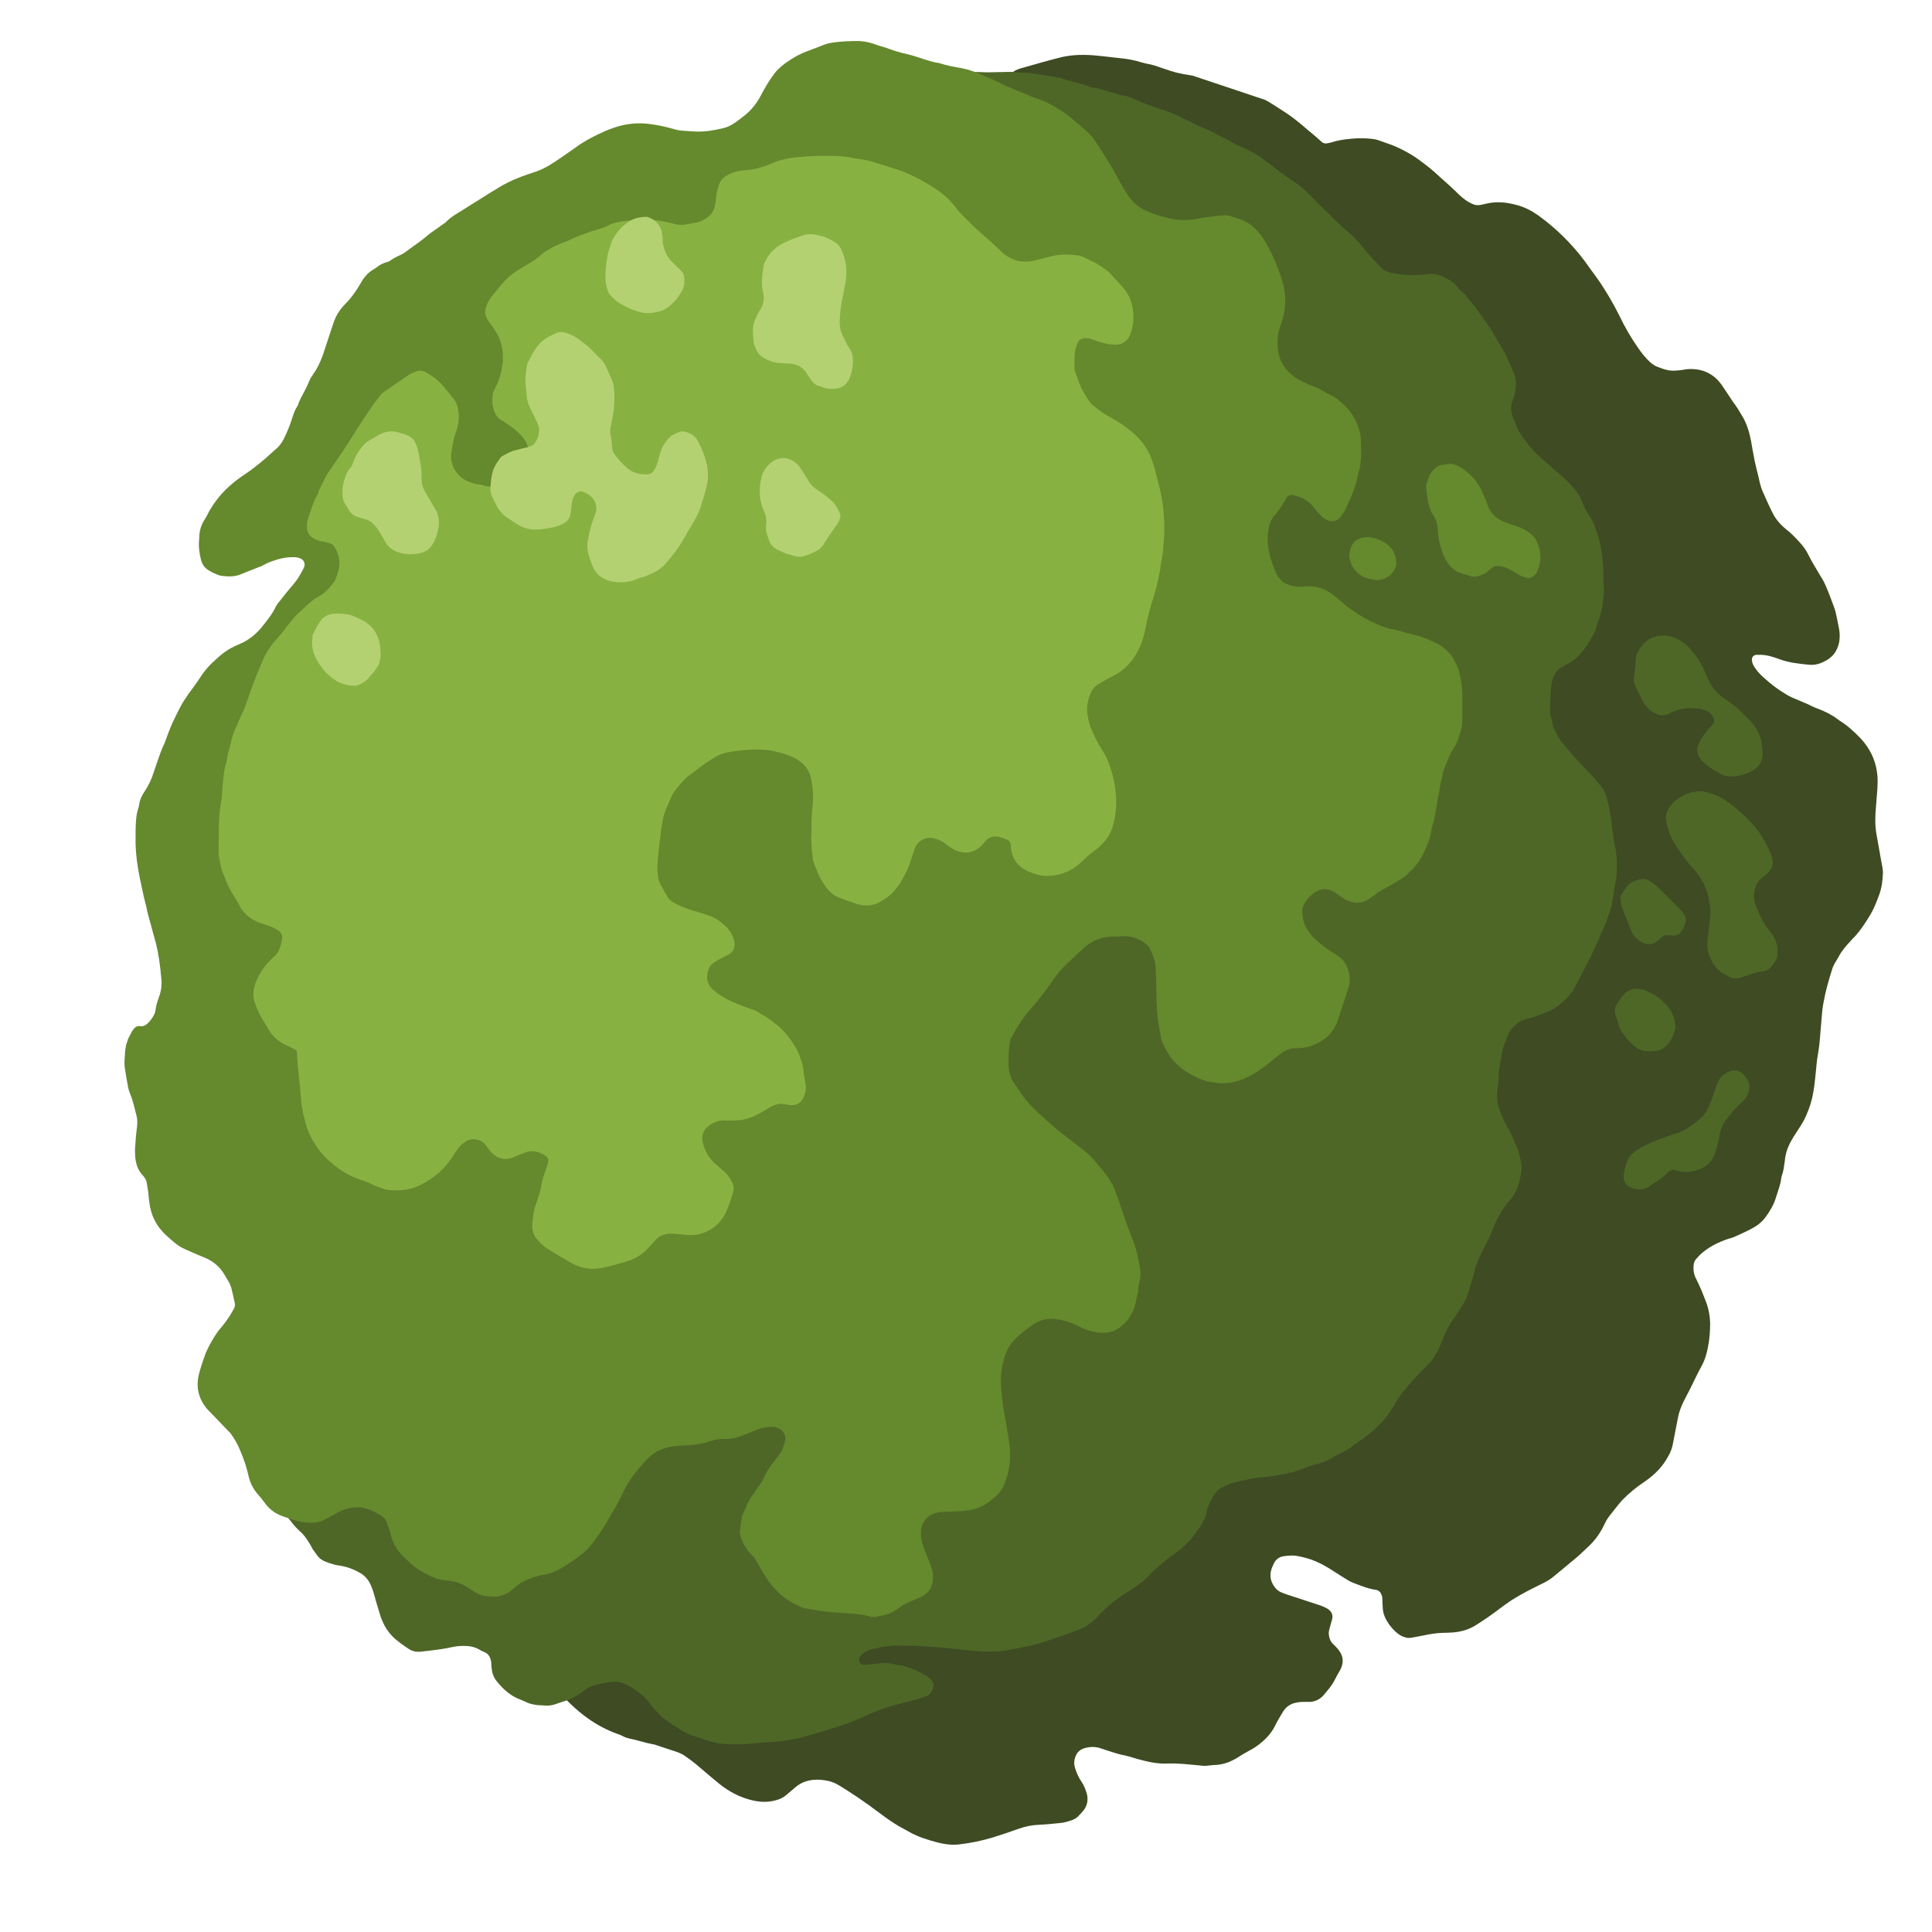 <svg xmlns="http://www.w3.org/2000/svg" xmlns:xlink="http://www.w3.org/1999/xlink" width="40" zoomAndPan="magnify" viewBox="0 0 30 30" height="40" preserveAspectRatio="xMidYMid meet" version="1.0"><defs><clipPath id="730e93cf44"><path d="M 6 0 L 29.516 0 L 29.516 29 L 6 29 Z M 6 0 " clip-rule="nonzero"/></clipPath><clipPath id="776bfbe639"><path d="M -1.98 23.398 L 6.77 -2.758 L 32.238 5.766 L 23.484 31.922 Z M -1.98 23.398 " clip-rule="nonzero"/></clipPath><clipPath id="062da7ecf5"><path d="M -1.98 23.398 L 6.77 -2.758 L 32.238 5.766 L 23.484 31.922 Z M -1.98 23.398 " clip-rule="nonzero"/></clipPath><clipPath id="a76f9ebdb3"><path d="M 4 1 L 26 1 L 26 28 L 4 28 Z M 4 1 " clip-rule="nonzero"/></clipPath><clipPath id="d66bac4f92"><path d="M -1.98 23.398 L 6.77 -2.758 L 32.238 5.766 L 23.484 31.922 Z M -1.98 23.398 " clip-rule="nonzero"/></clipPath><clipPath id="7f75d4be2c"><path d="M -1.98 23.398 L 6.77 -2.758 L 32.238 5.766 L 23.484 31.922 Z M -1.98 23.398 " clip-rule="nonzero"/></clipPath><clipPath id="eaad977285"><path d="M 25 12 L 28 12 L 28 16 L 25 16 Z M 25 12 " clip-rule="nonzero"/></clipPath><clipPath id="615f502313"><path d="M -1.98 23.398 L 6.77 -2.758 L 32.238 5.766 L 23.484 31.922 Z M -1.98 23.398 " clip-rule="nonzero"/></clipPath><clipPath id="a540253e87"><path d="M -1.98 23.398 L 6.77 -2.758 L 32.238 5.766 L 23.484 31.922 Z M -1.98 23.398 " clip-rule="nonzero"/></clipPath><clipPath id="7707bc8c49"><path d="M 25 9 L 28 9 L 28 13 L 25 13 Z M 25 9 " clip-rule="nonzero"/></clipPath><clipPath id="26b49374ba"><path d="M -1.98 23.398 L 6.77 -2.758 L 32.238 5.766 L 23.484 31.922 Z M -1.98 23.398 " clip-rule="nonzero"/></clipPath><clipPath id="a1d9239a2f"><path d="M -1.98 23.398 L 6.77 -2.758 L 32.238 5.766 L 23.484 31.922 Z M -1.98 23.398 " clip-rule="nonzero"/></clipPath><clipPath id="df660dbf19"><path d="M 25 16 L 28 16 L 28 19 L 25 19 Z M 25 16 " clip-rule="nonzero"/></clipPath><clipPath id="af71fe11f6"><path d="M -1.98 23.398 L 6.77 -2.758 L 32.238 5.766 L 23.484 31.922 Z M -1.98 23.398 " clip-rule="nonzero"/></clipPath><clipPath id="596c7bb084"><path d="M -1.98 23.398 L 6.77 -2.758 L 32.238 5.766 L 23.484 31.922 Z M -1.98 23.398 " clip-rule="nonzero"/></clipPath><clipPath id="8c0cdb1854"><path d="M 25 13 L 27 13 L 27 15 L 25 15 Z M 25 13 " clip-rule="nonzero"/></clipPath><clipPath id="19e0bd0dac"><path d="M -1.98 23.398 L 6.77 -2.758 L 32.238 5.766 L 23.484 31.922 Z M -1.98 23.398 " clip-rule="nonzero"/></clipPath><clipPath id="f9b8788dc6"><path d="M -1.98 23.398 L 6.77 -2.758 L 32.238 5.766 L 23.484 31.922 Z M -1.98 23.398 " clip-rule="nonzero"/></clipPath><clipPath id="17294db6a2"><path d="M 25 15 L 27 15 L 27 17 L 25 17 Z M 25 15 " clip-rule="nonzero"/></clipPath><clipPath id="603bba83e9"><path d="M -1.98 23.398 L 6.77 -2.758 L 32.238 5.766 L 23.484 31.922 Z M -1.98 23.398 " clip-rule="nonzero"/></clipPath><clipPath id="286f3247a3"><path d="M -1.98 23.398 L 6.77 -2.758 L 32.238 5.766 L 23.484 31.922 Z M -1.98 23.398 " clip-rule="nonzero"/></clipPath><clipPath id="2ba5f4d6ef"><path d="M 1 0 L 23 0 L 23 26 L 1 26 Z M 1 0 " clip-rule="nonzero"/></clipPath><clipPath id="47a275f603"><path d="M -1.98 23.398 L 6.77 -2.758 L 32.238 5.766 L 23.484 31.922 Z M -1.98 23.398 " clip-rule="nonzero"/></clipPath><clipPath id="45823a958e"><path d="M -1.98 23.398 L 6.77 -2.758 L 32.238 5.766 L 23.484 31.922 Z M -1.98 23.398 " clip-rule="nonzero"/></clipPath><clipPath id="856b67554a"><path d="M 22 7 L 24 7 L 24 9 L 22 9 Z M 22 7 " clip-rule="nonzero"/></clipPath><clipPath id="834811a0f1"><path d="M -1.98 23.398 L 6.77 -2.758 L 32.238 5.766 L 23.484 31.922 Z M -1.98 23.398 " clip-rule="nonzero"/></clipPath><clipPath id="6c7a5acb71"><path d="M -1.98 23.398 L 6.77 -2.758 L 32.238 5.766 L 23.484 31.922 Z M -1.98 23.398 " clip-rule="nonzero"/></clipPath><clipPath id="013548f304"><path d="M 20 8 L 22 8 L 22 10 L 20 10 Z M 20 8 " clip-rule="nonzero"/></clipPath><clipPath id="38c5fdcf97"><path d="M -1.98 23.398 L 6.77 -2.758 L 32.238 5.766 L 23.484 31.922 Z M -1.98 23.398 " clip-rule="nonzero"/></clipPath><clipPath id="de0179fca2"><path d="M -1.98 23.398 L 6.77 -2.758 L 32.238 5.766 L 23.484 31.922 Z M -1.98 23.398 " clip-rule="nonzero"/></clipPath><clipPath id="f49c42f823"><path d="M 3 2 L 19 2 L 19 20 L 3 20 Z M 3 2 " clip-rule="nonzero"/></clipPath><clipPath id="3d4ef0a59d"><path d="M -1.98 23.398 L 6.77 -2.758 L 32.238 5.766 L 23.484 31.922 Z M -1.98 23.398 " clip-rule="nonzero"/></clipPath><clipPath id="c8c3592a94"><path d="M -1.98 23.398 L 6.77 -2.758 L 32.238 5.766 L 23.484 31.922 Z M -1.98 23.398 " clip-rule="nonzero"/></clipPath><clipPath id="627da0e857"><path d="M 7 5 L 11 5 L 11 10 L 7 10 Z M 7 5 " clip-rule="nonzero"/></clipPath><clipPath id="af3fe18d50"><path d="M -1.98 23.398 L 6.77 -2.758 L 32.238 5.766 L 23.484 31.922 Z M -1.98 23.398 " clip-rule="nonzero"/></clipPath><clipPath id="ac05d5fcba"><path d="M -1.98 23.398 L 6.77 -2.758 L 32.238 5.766 L 23.484 31.922 Z M -1.98 23.398 " clip-rule="nonzero"/></clipPath><clipPath id="4680b1cc21"><path d="M 11 3 L 14 3 L 14 7 L 11 7 Z M 11 3 " clip-rule="nonzero"/></clipPath><clipPath id="77b91bd0b7"><path d="M -1.98 23.398 L 6.77 -2.758 L 32.238 5.766 L 23.484 31.922 Z M -1.98 23.398 " clip-rule="nonzero"/></clipPath><clipPath id="98ff42c2a1"><path d="M -1.98 23.398 L 6.77 -2.758 L 32.238 5.766 L 23.484 31.922 Z M -1.98 23.398 " clip-rule="nonzero"/></clipPath><clipPath id="e586409cd5"><path d="M 5 6 L 7 6 L 7 9 L 5 9 Z M 5 6 " clip-rule="nonzero"/></clipPath><clipPath id="9c5dc40009"><path d="M -1.98 23.398 L 6.77 -2.758 L 32.238 5.766 L 23.484 31.922 Z M -1.98 23.398 " clip-rule="nonzero"/></clipPath><clipPath id="42e49cea08"><path d="M -1.98 23.398 L 6.77 -2.758 L 32.238 5.766 L 23.484 31.922 Z M -1.98 23.398 " clip-rule="nonzero"/></clipPath><clipPath id="cf4ad55329"><path d="M 9 3 L 11 3 L 11 5 L 9 5 Z M 9 3 " clip-rule="nonzero"/></clipPath><clipPath id="9116ad9934"><path d="M -1.98 23.398 L 6.77 -2.758 L 32.238 5.766 L 23.484 31.922 Z M -1.98 23.398 " clip-rule="nonzero"/></clipPath><clipPath id="b0e54292c4"><path d="M -1.98 23.398 L 6.77 -2.758 L 32.238 5.766 L 23.484 31.922 Z M -1.98 23.398 " clip-rule="nonzero"/></clipPath><clipPath id="c2890814c4"><path d="M 11 7 L 14 7 L 14 9 L 11 9 Z M 11 7 " clip-rule="nonzero"/></clipPath><clipPath id="8a61e18918"><path d="M -1.98 23.398 L 6.77 -2.758 L 32.238 5.766 L 23.484 31.922 Z M -1.98 23.398 " clip-rule="nonzero"/></clipPath><clipPath id="e00a930893"><path d="M -1.98 23.398 L 6.77 -2.758 L 32.238 5.766 L 23.484 31.922 Z M -1.98 23.398 " clip-rule="nonzero"/></clipPath><clipPath id="85893891dc"><path d="M 4 9 L 6 9 L 6 11 L 4 11 Z M 4 9 " clip-rule="nonzero"/></clipPath><clipPath id="d58f88cac2"><path d="M -1.98 23.398 L 6.77 -2.758 L 32.238 5.766 L 23.484 31.922 Z M -1.98 23.398 " clip-rule="nonzero"/></clipPath><clipPath id="236c0764a6"><path d="M -1.98 23.398 L 6.77 -2.758 L 32.238 5.766 L 23.484 31.922 Z M -1.98 23.398 " clip-rule="nonzero"/></clipPath></defs><g clip-path="url(#730e93cf44)"><g clip-path="url(#776bfbe639)"><g clip-path="url(#062da7ecf5)"><path fill="#3e4b23" d="M 8.117 11.535 C 8.195 11.305 8.273 11.074 8.352 10.844 C 8.379 10.758 8.41 10.672 8.453 10.59 C 8.469 10.562 8.477 10.535 8.488 10.508 C 8.504 10.461 8.52 10.414 8.535 10.367 C 8.582 10.219 8.656 10.078 8.711 9.934 C 8.742 9.844 8.793 9.762 8.832 9.676 C 8.848 9.641 8.859 9.605 8.875 9.57 C 8.895 9.512 8.918 9.457 8.945 9.402 C 8.965 9.363 8.977 9.324 8.992 9.285 C 9.016 9.223 9.043 9.16 9.074 9.098 C 9.105 9.027 9.137 8.961 9.172 8.891 C 9.234 8.773 9.293 8.656 9.355 8.539 C 9.387 8.477 9.418 8.414 9.449 8.355 C 9.527 8.191 9.609 8.027 9.691 7.867 C 9.738 7.777 9.789 7.695 9.84 7.609 C 9.887 7.527 9.938 7.445 9.98 7.359 C 10.031 7.262 10.094 7.164 10.152 7.066 C 10.344 6.723 10.562 6.398 10.773 6.07 C 10.816 6.004 10.867 5.941 10.914 5.875 C 10.977 5.793 11.039 5.711 11.086 5.621 C 11.094 5.613 11.098 5.602 11.105 5.594 C 11.273 5.352 11.43 5.105 11.617 4.879 C 11.664 4.82 11.711 4.758 11.754 4.695 C 11.863 4.539 11.984 4.395 12.117 4.258 C 12.234 4.141 12.348 4.016 12.457 3.891 C 12.516 3.824 12.574 3.758 12.629 3.691 C 12.711 3.598 12.793 3.504 12.879 3.41 C 12.93 3.348 12.984 3.289 13.039 3.234 C 13.113 3.16 13.184 3.086 13.246 3.004 C 13.328 2.91 13.414 2.816 13.504 2.73 C 13.598 2.633 13.688 2.539 13.781 2.441 C 13.836 2.391 13.891 2.34 13.949 2.289 C 14.082 2.18 14.211 2.066 14.348 1.965 C 14.379 1.941 14.406 1.914 14.434 1.891 C 14.516 1.816 14.602 1.746 14.695 1.688 C 14.812 1.609 14.93 1.531 15.043 1.449 C 15.125 1.395 15.207 1.352 15.297 1.32 C 15.344 1.301 15.391 1.285 15.43 1.254 C 15.477 1.223 15.531 1.203 15.586 1.184 C 15.637 1.168 15.684 1.148 15.73 1.117 C 15.777 1.082 15.832 1.066 15.887 1.051 C 16.066 1 16.242 0.949 16.426 0.902 C 16.605 0.852 16.789 0.844 16.98 0.859 C 17.137 0.871 17.297 0.895 17.453 0.91 C 17.543 0.922 17.629 0.938 17.711 0.965 C 17.742 0.973 17.77 0.98 17.801 0.988 C 17.883 1 17.961 1.027 18.039 1.055 C 18.27 1.133 18.27 1.133 18.504 1.172 C 18.531 1.176 18.559 1.18 18.582 1.188 C 18.816 1.246 19.047 1.301 19.273 1.391 C 19.336 1.414 19.398 1.441 19.461 1.469 C 19.48 1.477 19.496 1.484 19.512 1.492 C 19.605 1.523 19.691 1.574 19.777 1.629 C 19.855 1.68 19.938 1.73 20.016 1.785 C 20.117 1.855 20.215 1.938 20.309 2.02 C 20.383 2.078 20.453 2.141 20.523 2.203 C 20.547 2.223 20.57 2.23 20.598 2.227 C 20.629 2.223 20.66 2.215 20.688 2.207 C 20.812 2.168 20.941 2.156 21.07 2.148 C 21.156 2.145 21.246 2.148 21.332 2.16 C 21.363 2.164 21.391 2.172 21.422 2.184 C 21.531 2.223 21.645 2.258 21.75 2.312 C 21.852 2.363 21.949 2.418 22.043 2.488 C 22.117 2.543 22.195 2.602 22.266 2.664 C 22.387 2.777 22.512 2.879 22.629 2.996 C 22.68 3.047 22.734 3.094 22.797 3.133 C 22.816 3.145 22.844 3.156 22.867 3.168 C 22.91 3.188 22.953 3.191 23 3.18 C 23.031 3.172 23.059 3.168 23.09 3.16 C 23.242 3.125 23.391 3.141 23.539 3.18 C 23.664 3.211 23.773 3.266 23.879 3.34 C 24.156 3.539 24.395 3.773 24.602 4.047 C 24.668 4.137 24.73 4.227 24.797 4.316 C 24.93 4.504 25.047 4.703 25.152 4.914 C 25.23 5.078 25.32 5.234 25.426 5.387 C 25.484 5.473 25.551 5.559 25.629 5.629 C 25.66 5.656 25.695 5.68 25.734 5.695 C 25.898 5.758 25.941 5.766 26.113 5.746 C 26.137 5.742 26.16 5.738 26.184 5.734 C 26.422 5.711 26.617 5.797 26.75 6 C 26.805 6.082 26.859 6.164 26.914 6.246 C 26.965 6.312 27.008 6.383 27.051 6.457 C 27.125 6.578 27.164 6.711 27.191 6.852 C 27.207 6.945 27.223 7.039 27.242 7.133 C 27.25 7.184 27.266 7.234 27.277 7.289 C 27.293 7.355 27.312 7.422 27.324 7.488 C 27.336 7.539 27.352 7.59 27.375 7.641 C 27.422 7.746 27.469 7.855 27.523 7.961 C 27.57 8.059 27.645 8.145 27.73 8.215 C 27.812 8.277 27.883 8.352 27.953 8.43 C 28.008 8.488 28.051 8.555 28.086 8.625 C 28.137 8.73 28.203 8.832 28.262 8.934 C 28.297 8.988 28.328 9.043 28.352 9.102 C 28.398 9.207 28.438 9.316 28.477 9.422 C 28.488 9.449 28.496 9.48 28.504 9.508 C 28.523 9.59 28.539 9.672 28.555 9.754 C 28.57 9.828 28.57 9.898 28.559 9.969 C 28.531 10.109 28.457 10.211 28.324 10.273 C 28.242 10.316 28.16 10.332 28.07 10.32 C 27.922 10.305 27.777 10.289 27.637 10.238 C 27.543 10.203 27.449 10.172 27.348 10.168 C 27.32 10.168 27.297 10.168 27.27 10.168 C 27.23 10.172 27.199 10.207 27.203 10.246 C 27.207 10.262 27.207 10.277 27.211 10.293 C 27.223 10.328 27.242 10.359 27.266 10.391 C 27.305 10.445 27.348 10.488 27.398 10.531 C 27.5 10.625 27.609 10.707 27.727 10.777 C 27.793 10.82 27.867 10.848 27.941 10.879 C 28.008 10.91 28.078 10.934 28.141 10.969 C 28.176 10.984 28.211 11 28.246 11.012 C 28.348 11.051 28.449 11.102 28.535 11.168 C 28.547 11.176 28.555 11.184 28.562 11.188 C 28.688 11.266 28.793 11.363 28.895 11.469 C 29.027 11.613 29.117 11.785 29.145 11.984 C 29.16 12.07 29.156 12.156 29.152 12.246 C 29.145 12.344 29.137 12.441 29.129 12.539 C 29.117 12.676 29.113 12.812 29.137 12.949 C 29.16 13.082 29.184 13.211 29.207 13.344 C 29.215 13.383 29.223 13.426 29.23 13.465 C 29.234 13.492 29.238 13.52 29.238 13.547 C 29.234 13.66 29.223 13.773 29.184 13.883 C 29.145 13.988 29.105 14.098 29.047 14.195 C 28.973 14.32 28.895 14.441 28.797 14.547 C 28.777 14.566 28.758 14.586 28.742 14.605 C 28.672 14.68 28.602 14.758 28.555 14.848 C 28.523 14.91 28.48 14.965 28.457 15.027 C 28.434 15.102 28.41 15.172 28.391 15.246 C 28.371 15.312 28.355 15.379 28.34 15.445 C 28.32 15.539 28.301 15.633 28.293 15.727 C 28.281 15.883 28.266 16.039 28.254 16.191 C 28.246 16.258 28.238 16.32 28.227 16.383 C 28.211 16.473 28.203 16.566 28.195 16.656 C 28.184 16.758 28.176 16.859 28.156 16.961 C 28.137 17.086 28.098 17.203 28.047 17.32 C 28.012 17.406 27.957 17.488 27.906 17.566 C 27.871 17.617 27.84 17.668 27.809 17.723 C 27.758 17.816 27.723 17.918 27.715 18.023 C 27.703 18.105 27.695 18.184 27.668 18.258 C 27.664 18.27 27.66 18.281 27.66 18.293 C 27.648 18.395 27.609 18.492 27.578 18.59 C 27.547 18.703 27.484 18.805 27.414 18.902 C 27.367 18.965 27.309 19.016 27.234 19.059 C 27.141 19.113 27.039 19.156 26.938 19.203 C 26.906 19.219 26.867 19.227 26.832 19.238 C 26.672 19.293 26.523 19.367 26.398 19.484 C 26.383 19.5 26.367 19.516 26.352 19.535 C 26.316 19.566 26.301 19.605 26.297 19.656 C 26.293 19.727 26.301 19.789 26.336 19.855 C 26.398 19.977 26.449 20.102 26.496 20.23 C 26.535 20.332 26.551 20.438 26.555 20.543 C 26.555 20.668 26.547 20.789 26.523 20.906 C 26.504 21.016 26.473 21.121 26.418 21.219 C 26.359 21.328 26.305 21.441 26.25 21.555 C 26.215 21.625 26.176 21.695 26.141 21.766 C 26.102 21.848 26.07 21.93 26.055 22.016 C 26.027 22.148 26.004 22.285 25.977 22.418 C 25.965 22.484 25.941 22.551 25.906 22.609 C 25.82 22.773 25.695 22.898 25.547 23 C 25.418 23.086 25.301 23.18 25.195 23.289 C 25.168 23.316 25.145 23.348 25.121 23.375 C 25.086 23.418 25.051 23.465 25.016 23.508 C 24.977 23.555 24.945 23.602 24.922 23.652 C 24.863 23.781 24.785 23.898 24.684 23.996 C 24.613 24.062 24.547 24.129 24.473 24.191 C 24.352 24.293 24.227 24.395 24.105 24.496 C 24.059 24.531 24.012 24.559 23.957 24.586 C 23.797 24.664 23.633 24.746 23.477 24.844 C 23.418 24.883 23.359 24.926 23.301 24.969 C 23.18 25.062 23.055 25.148 22.926 25.23 C 22.816 25.301 22.699 25.336 22.57 25.348 C 22.512 25.352 22.449 25.355 22.391 25.355 C 22.293 25.359 22.199 25.375 22.105 25.395 C 22.043 25.406 21.98 25.418 21.918 25.43 C 21.859 25.441 21.805 25.426 21.754 25.398 C 21.637 25.336 21.484 25.145 21.473 24.988 C 21.469 24.934 21.465 24.883 21.465 24.828 C 21.465 24.789 21.453 24.754 21.43 24.723 C 21.414 24.707 21.395 24.691 21.371 24.688 C 21.25 24.672 21.137 24.625 21.023 24.582 C 20.965 24.562 20.914 24.527 20.863 24.496 C 20.789 24.449 20.715 24.402 20.641 24.355 C 20.555 24.301 20.461 24.254 20.367 24.219 C 20.281 24.191 20.199 24.168 20.109 24.156 C 20.055 24.152 19.996 24.156 19.941 24.164 C 19.867 24.172 19.812 24.211 19.781 24.277 C 19.766 24.309 19.75 24.34 19.742 24.371 C 19.707 24.484 19.738 24.582 19.812 24.668 C 19.84 24.695 19.871 24.719 19.906 24.73 C 19.934 24.742 19.965 24.754 19.992 24.762 C 20.16 24.816 20.324 24.871 20.492 24.926 C 20.539 24.941 20.582 24.961 20.625 24.988 C 20.68 25.027 20.703 25.082 20.684 25.148 C 20.672 25.195 20.656 25.242 20.645 25.289 C 20.633 25.328 20.629 25.363 20.637 25.402 C 20.645 25.449 20.66 25.488 20.695 25.523 C 20.711 25.535 20.723 25.551 20.734 25.562 C 20.754 25.582 20.773 25.602 20.789 25.625 C 20.867 25.727 20.867 25.832 20.805 25.941 C 20.777 25.988 20.75 26.035 20.727 26.082 C 20.684 26.172 20.617 26.246 20.555 26.32 C 20.488 26.398 20.398 26.434 20.301 26.426 C 20.242 26.426 20.184 26.426 20.129 26.438 C 20.043 26.453 19.973 26.5 19.926 26.574 C 19.887 26.637 19.848 26.703 19.812 26.77 C 19.762 26.883 19.684 26.977 19.59 27.055 C 19.527 27.109 19.461 27.152 19.391 27.188 C 19.332 27.223 19.27 27.254 19.215 27.293 C 19.113 27.355 19.004 27.398 18.883 27.406 C 18.848 27.406 18.812 27.41 18.781 27.414 C 18.73 27.422 18.68 27.422 18.633 27.414 C 18.551 27.406 18.465 27.398 18.383 27.391 C 18.332 27.387 18.285 27.387 18.234 27.383 C 18.207 27.383 18.18 27.383 18.156 27.383 C 17.988 27.395 17.828 27.359 17.672 27.316 C 17.582 27.289 17.496 27.262 17.406 27.246 C 17.328 27.227 17.254 27.199 17.176 27.176 C 17.141 27.164 17.105 27.152 17.07 27.141 C 16.984 27.117 16.902 27.125 16.82 27.152 C 16.77 27.172 16.73 27.207 16.707 27.258 C 16.68 27.32 16.672 27.383 16.691 27.445 C 16.715 27.527 16.75 27.605 16.797 27.672 C 16.836 27.73 16.859 27.793 16.879 27.863 C 16.898 27.953 16.883 28.035 16.828 28.109 C 16.801 28.141 16.773 28.172 16.742 28.203 C 16.715 28.23 16.684 28.25 16.648 28.262 C 16.582 28.285 16.516 28.305 16.449 28.309 C 16.336 28.32 16.227 28.332 16.117 28.336 C 16.016 28.34 15.914 28.363 15.816 28.398 C 15.684 28.445 15.543 28.492 15.406 28.535 C 15.234 28.586 15.062 28.621 14.883 28.641 C 14.77 28.652 14.664 28.637 14.555 28.609 C 14.484 28.59 14.414 28.57 14.348 28.547 C 14.285 28.527 14.227 28.5 14.168 28.473 C 14.094 28.434 14.023 28.391 13.949 28.352 C 13.844 28.289 13.746 28.219 13.648 28.145 C 13.543 28.066 13.441 27.992 13.332 27.918 C 13.234 27.852 13.137 27.789 13.035 27.727 C 12.969 27.684 12.891 27.656 12.812 27.645 C 12.641 27.617 12.477 27.641 12.34 27.762 C 12.297 27.797 12.254 27.836 12.211 27.871 C 12.164 27.914 12.109 27.938 12.051 27.953 C 11.918 27.992 11.789 27.984 11.656 27.949 C 11.473 27.902 11.309 27.812 11.164 27.695 C 11.062 27.613 10.965 27.527 10.867 27.445 C 10.797 27.383 10.719 27.324 10.641 27.27 C 10.602 27.242 10.555 27.219 10.508 27.203 C 10.391 27.164 10.27 27.125 10.152 27.086 C 10.148 27.086 10.145 27.086 10.141 27.086 C 10.016 27.062 9.898 27.02 9.773 26.996 C 9.738 26.988 9.703 26.977 9.668 26.957 C 9.641 26.945 9.613 26.93 9.582 26.922 C 9.258 26.805 8.988 26.602 8.754 26.352 C 8.73 26.328 8.711 26.301 8.691 26.27 C 8.668 26.227 8.637 26.18 8.605 26.137 C 8.57 26.09 8.539 26.047 8.504 26 C 8.441 25.918 8.391 25.828 8.344 25.738 C 8.285 25.629 8.223 25.52 8.156 25.41 C 8.082 25.285 8.004 25.164 7.93 25.043 C 7.91 25.008 7.895 24.973 7.883 24.938 C 7.844 24.824 7.801 24.711 7.75 24.598 C 7.738 24.574 7.734 24.547 7.73 24.523 C 7.723 24.488 7.723 24.453 7.715 24.422 C 7.707 24.383 7.699 24.344 7.688 24.309 C 7.648 24.191 7.609 24.074 7.574 23.949 C 7.555 23.887 7.527 23.824 7.508 23.758 C 7.5 23.723 7.492 23.691 7.484 23.656 C 7.477 23.617 7.469 23.574 7.461 23.535 C 7.441 23.418 7.402 23.305 7.375 23.191 C 7.34 23.039 7.312 22.887 7.281 22.734 C 7.266 22.652 7.254 22.57 7.238 22.484 C 7.223 22.391 7.211 22.289 7.199 22.191 C 7.191 22.148 7.191 22.102 7.184 22.055 C 7.152 21.867 7.137 21.68 7.113 21.492 C 7.109 21.457 7.105 21.422 7.098 21.391 C 7.074 21.297 7.07 21.203 7.062 21.105 C 7.062 21.078 7.062 21.047 7.066 21.016 C 7.074 20.965 7.07 20.918 7.059 20.867 C 7.047 20.812 7.043 20.754 7.039 20.699 C 7.027 20.547 7.012 20.395 6.996 20.246 C 6.992 20.215 6.984 20.184 6.98 20.156 C 6.973 20.113 6.969 20.07 6.965 20.031 C 6.961 20.008 6.965 19.984 6.961 19.961 C 6.938 19.84 6.941 19.719 6.949 19.598 C 6.949 19.547 6.949 19.492 6.941 19.438 C 6.934 19.348 6.93 19.258 6.941 19.164 C 6.949 19.07 6.945 18.977 6.941 18.883 C 6.934 18.797 6.93 18.715 6.93 18.629 C 6.926 18.453 6.93 18.273 6.922 18.094 C 6.914 17.934 6.914 17.777 6.926 17.617 C 6.934 17.5 6.934 17.379 6.938 17.262 C 6.941 17.207 6.949 17.148 6.953 17.094 C 6.965 16.961 6.973 16.828 6.98 16.695 C 6.992 16.52 7.004 16.348 7.02 16.172 C 7.031 16.051 7.043 15.93 7.047 15.809 C 7.051 15.703 7.074 15.598 7.086 15.492 C 7.09 15.457 7.098 15.426 7.102 15.391 C 7.125 15.246 7.145 15.105 7.188 14.965 C 7.191 14.949 7.199 14.93 7.199 14.91 C 7.207 14.844 7.23 14.777 7.246 14.711 C 7.273 14.605 7.293 14.496 7.328 14.391 C 7.336 14.301 7.371 14.215 7.398 14.125 C 7.418 14.059 7.434 13.988 7.449 13.918 C 7.473 13.809 7.492 13.703 7.523 13.594 C 7.555 13.484 7.574 13.371 7.609 13.266 C 7.621 13.176 7.648 13.094 7.672 13.012 C 7.676 12.996 7.684 12.98 7.684 12.965 C 7.695 12.863 7.73 12.766 7.766 12.668 C 7.789 12.598 7.809 12.523 7.824 12.449 C 7.832 12.391 7.852 12.332 7.871 12.273 C 7.953 12.027 8.035 11.781 8.117 11.535 Z M 8.117 11.535 " fill-opacity="1" fill-rule="nonzero"/></g></g></g><g clip-path="url(#a76f9ebdb3)"><g clip-path="url(#d66bac4f92)"><g clip-path="url(#7f75d4be2c)"><path fill="#4e6727" d="M 17.41 1.477 C 17.391 1.477 17.367 1.465 17.348 1.457 C 17.328 1.453 17.312 1.441 17.293 1.441 C 17.18 1.422 17.074 1.367 16.961 1.359 C 16.949 1.355 16.938 1.352 16.93 1.348 C 16.852 1.324 16.777 1.297 16.699 1.277 C 16.625 1.254 16.543 1.242 16.469 1.211 C 16.465 1.211 16.453 1.211 16.449 1.207 C 16.312 1.184 16.176 1.16 16.043 1.141 C 15.996 1.133 15.953 1.129 15.906 1.129 C 15.887 1.133 15.867 1.133 15.852 1.129 C 15.777 1.113 15.707 1.117 15.633 1.117 C 15.57 1.117 15.504 1.121 15.441 1.121 C 15.383 1.121 15.324 1.125 15.27 1.121 C 15.172 1.117 15.07 1.117 14.973 1.113 C 14.867 1.113 14.762 1.109 14.656 1.109 C 14.582 1.09 14.512 1.098 14.438 1.098 C 14.293 1.094 14.148 1.098 14.008 1.121 C 13.984 1.125 13.961 1.129 13.941 1.137 C 13.754 1.211 13.586 1.309 13.438 1.445 C 13.406 1.473 13.375 1.5 13.344 1.527 C 13.289 1.566 13.246 1.613 13.207 1.664 C 13.164 1.711 13.121 1.758 13.074 1.805 C 12.996 1.895 12.918 1.98 12.863 2.086 C 12.809 2.191 12.754 2.297 12.715 2.406 C 12.695 2.461 12.68 2.516 12.652 2.566 C 12.613 2.645 12.586 2.727 12.539 2.801 C 12.531 2.812 12.527 2.82 12.523 2.832 C 12.488 2.949 12.426 3.055 12.379 3.168 C 12.344 3.258 12.309 3.344 12.277 3.434 C 12.262 3.477 12.246 3.52 12.223 3.559 C 12.195 3.605 12.176 3.656 12.16 3.707 C 12.117 3.836 12.07 3.965 12.031 4.094 C 12.012 4.152 12 4.211 11.984 4.27 C 11.973 4.316 11.961 4.359 11.949 4.402 C 11.891 4.594 11.891 4.594 11.859 4.793 C 11.844 4.895 11.832 4.996 11.793 5.094 C 11.785 5.121 11.777 5.152 11.773 5.18 C 11.742 5.363 11.707 5.547 11.68 5.73 C 11.648 5.93 11.617 6.129 11.578 6.328 C 11.559 6.434 11.531 6.531 11.484 6.629 C 11.469 6.664 11.457 6.699 11.441 6.734 C 11.41 6.824 11.379 6.918 11.34 7 C 11.301 7.082 11.27 7.16 11.238 7.242 C 11.23 7.266 11.227 7.289 11.215 7.309 C 11.164 7.41 11.113 7.512 11.062 7.613 C 11 7.734 10.938 7.855 10.875 7.98 C 10.844 8.043 10.812 8.109 10.777 8.172 C 10.691 8.324 10.605 8.477 10.52 8.629 C 10.492 8.676 10.465 8.727 10.438 8.777 C 10.402 8.852 10.363 8.926 10.324 9 C 10.27 9.105 10.215 9.211 10.16 9.312 C 10.129 9.371 10.102 9.43 10.074 9.488 C 10.035 9.559 10 9.629 9.965 9.699 C 9.906 9.812 9.852 9.926 9.793 10.035 C 9.73 10.156 9.66 10.273 9.605 10.398 C 9.578 10.453 9.551 10.508 9.523 10.562 C 9.457 10.676 9.391 10.785 9.328 10.898 C 9.277 10.992 9.223 11.082 9.172 11.176 C 9.141 11.242 9.105 11.305 9.066 11.363 C 8.996 11.465 8.934 11.57 8.875 11.676 C 8.859 11.695 8.848 11.723 8.832 11.742 C 8.684 11.973 8.543 12.207 8.395 12.438 C 8.246 12.66 8.102 12.891 7.953 13.113 C 7.824 13.305 7.711 13.5 7.582 13.688 C 7.57 13.703 7.562 13.723 7.551 13.738 C 7.434 13.945 7.312 14.152 7.176 14.348 C 7.156 14.375 7.141 14.398 7.129 14.426 C 7.016 14.621 6.895 14.809 6.766 14.992 C 6.684 15.105 6.617 15.23 6.555 15.355 C 6.52 15.426 6.484 15.492 6.453 15.562 C 6.41 15.648 6.367 15.738 6.324 15.828 C 6.289 15.898 6.258 15.973 6.219 16.043 C 6.133 16.195 6.055 16.352 5.977 16.508 C 5.926 16.609 5.879 16.715 5.82 16.812 C 5.793 16.863 5.766 16.918 5.742 16.977 C 5.734 16.996 5.723 17.016 5.715 17.039 C 5.664 17.141 5.609 17.238 5.57 17.348 C 5.562 17.379 5.547 17.406 5.535 17.43 C 5.484 17.527 5.426 17.625 5.395 17.73 C 5.391 17.742 5.387 17.754 5.383 17.762 C 5.336 17.84 5.309 17.93 5.277 18.016 C 5.262 18.059 5.246 18.102 5.223 18.141 C 5.207 18.164 5.199 18.188 5.188 18.211 C 5.152 18.289 5.117 18.371 5.078 18.449 C 5.02 18.566 4.961 18.68 4.918 18.801 C 4.902 18.848 4.883 18.895 4.855 18.938 C 4.809 19.027 4.762 19.117 4.73 19.215 C 4.688 19.344 4.621 19.457 4.578 19.586 C 4.578 19.59 4.574 19.594 4.574 19.598 C 4.531 19.664 4.508 19.742 4.484 19.816 C 4.457 19.898 4.43 19.977 4.406 20.055 C 4.395 20.098 4.383 20.137 4.375 20.176 C 4.363 20.227 4.352 20.273 4.332 20.32 C 4.324 20.34 4.316 20.363 4.309 20.383 C 4.293 20.445 4.273 20.508 4.254 20.57 C 4.258 20.57 4.258 20.57 4.258 20.57 C 4.227 20.66 4.195 20.75 4.168 20.84 C 4.156 20.879 4.145 20.914 4.137 20.953 C 4.121 21.035 4.105 21.121 4.09 21.211 C 4.078 21.309 4.055 21.402 4.059 21.504 C 4.059 21.535 4.055 21.562 4.055 21.594 C 4.051 21.676 4.047 21.754 4.043 21.832 C 4.039 21.918 4.039 22 4.035 22.082 C 4.035 22.117 4.035 22.152 4.039 22.188 C 4.043 22.246 4.051 22.309 4.055 22.367 C 4.062 22.453 4.074 22.535 4.102 22.613 C 4.117 22.668 4.133 22.723 4.125 22.781 C 4.121 22.805 4.129 22.828 4.133 22.848 C 4.145 22.906 4.16 22.961 4.172 23.016 C 4.184 23.07 4.207 23.125 4.234 23.176 C 4.281 23.258 4.324 23.344 4.371 23.426 C 4.391 23.461 4.418 23.496 4.441 23.527 C 4.48 23.578 4.523 23.629 4.562 23.68 C 4.59 23.711 4.617 23.742 4.648 23.77 C 4.715 23.824 4.762 23.895 4.805 23.965 C 4.824 23.996 4.84 24.023 4.855 24.055 C 4.879 24.086 4.898 24.117 4.922 24.148 C 4.957 24.199 5.008 24.234 5.066 24.254 C 5.137 24.281 5.211 24.305 5.285 24.312 C 5.406 24.332 5.52 24.379 5.625 24.445 C 5.652 24.465 5.676 24.488 5.699 24.516 C 5.746 24.574 5.773 24.645 5.797 24.719 C 5.832 24.848 5.871 24.973 5.91 25.102 C 5.922 25.129 5.93 25.16 5.945 25.188 C 5.98 25.27 6.031 25.344 6.094 25.41 C 6.172 25.488 6.262 25.547 6.348 25.605 C 6.402 25.641 6.461 25.652 6.523 25.648 C 6.629 25.637 6.734 25.625 6.84 25.609 C 6.902 25.602 6.965 25.586 7.031 25.574 C 7.102 25.559 7.172 25.555 7.246 25.559 C 7.316 25.562 7.379 25.578 7.441 25.613 C 7.469 25.633 7.504 25.645 7.535 25.66 C 7.574 25.68 7.598 25.711 7.613 25.75 C 7.621 25.773 7.625 25.797 7.629 25.82 C 7.629 25.844 7.629 25.871 7.633 25.898 C 7.641 25.977 7.664 26.047 7.715 26.109 C 7.816 26.234 7.934 26.34 8.09 26.395 C 8.113 26.406 8.137 26.414 8.16 26.426 C 8.219 26.457 8.285 26.469 8.348 26.477 C 8.391 26.48 8.434 26.48 8.473 26.484 C 8.531 26.488 8.586 26.477 8.641 26.457 C 8.668 26.449 8.691 26.438 8.719 26.43 C 8.844 26.395 8.957 26.34 9.062 26.258 C 9.117 26.211 9.184 26.18 9.254 26.164 C 9.32 26.148 9.387 26.129 9.457 26.121 C 9.562 26.105 9.668 26.117 9.762 26.18 C 9.773 26.188 9.789 26.191 9.801 26.199 C 9.91 26.266 10.008 26.344 10.086 26.445 C 10.117 26.492 10.156 26.535 10.195 26.574 C 10.234 26.621 10.277 26.664 10.328 26.699 C 10.402 26.754 10.477 26.805 10.555 26.852 C 10.613 26.887 10.672 26.926 10.738 26.945 C 10.824 26.973 10.91 27.004 11 27.031 C 11.086 27.059 11.176 27.078 11.266 27.082 C 11.387 27.09 11.508 27.09 11.633 27.078 C 11.723 27.07 11.812 27.055 11.902 27.055 C 12.047 27.051 12.191 27.031 12.332 27.004 C 12.367 27 12.402 26.992 12.434 26.984 C 12.645 26.922 12.859 26.863 13.066 26.793 C 13.152 26.766 13.238 26.73 13.324 26.695 C 13.395 26.668 13.461 26.629 13.531 26.602 C 13.664 26.551 13.801 26.496 13.941 26.465 C 14.039 26.441 14.141 26.414 14.238 26.387 C 14.285 26.375 14.332 26.355 14.379 26.34 C 14.445 26.312 14.48 26.262 14.492 26.195 C 14.5 26.152 14.492 26.117 14.465 26.09 C 14.434 26.055 14.398 26.027 14.355 26.004 C 14.215 25.93 14.07 25.863 13.91 25.848 C 13.891 25.844 13.871 25.84 13.852 25.836 C 13.785 25.82 13.719 25.82 13.648 25.828 C 13.574 25.84 13.496 25.844 13.422 25.852 C 13.414 25.852 13.406 25.848 13.398 25.848 C 13.363 25.84 13.34 25.812 13.34 25.773 C 13.34 25.75 13.348 25.73 13.363 25.711 C 13.406 25.664 13.461 25.629 13.527 25.613 C 13.688 25.574 13.852 25.539 14.023 25.555 C 14.035 25.555 14.051 25.555 14.066 25.555 C 14.223 25.547 14.379 25.574 14.535 25.574 C 14.543 25.57 14.555 25.578 14.566 25.578 C 14.594 25.582 14.621 25.586 14.648 25.586 C 14.785 25.602 14.926 25.613 15.066 25.629 C 15.195 25.645 15.324 25.645 15.453 25.645 C 15.488 25.645 15.523 25.641 15.555 25.637 C 15.652 25.625 15.75 25.602 15.848 25.586 C 15.984 25.559 16.125 25.527 16.258 25.48 C 16.434 25.422 16.609 25.363 16.785 25.293 C 16.805 25.285 16.824 25.277 16.844 25.266 C 16.918 25.215 16.988 25.168 17.047 25.098 C 17.062 25.078 17.082 25.059 17.102 25.039 C 17.188 24.953 17.281 24.879 17.379 24.805 C 17.438 24.762 17.5 24.727 17.562 24.688 C 17.676 24.605 17.797 24.531 17.883 24.418 C 17.887 24.414 17.891 24.41 17.891 24.41 C 18.004 24.32 18.098 24.219 18.219 24.141 C 18.312 24.078 18.402 24.004 18.477 23.918 C 18.547 23.836 18.609 23.75 18.664 23.66 C 18.699 23.598 18.734 23.535 18.738 23.457 C 18.738 23.441 18.742 23.43 18.75 23.414 C 18.785 23.34 18.816 23.262 18.867 23.191 C 18.898 23.152 18.934 23.117 18.977 23.098 C 19.035 23.066 19.094 23.039 19.156 23.023 C 19.305 22.988 19.453 22.949 19.605 22.938 C 19.746 22.926 19.883 22.902 20.02 22.871 C 20.086 22.859 20.145 22.84 20.207 22.816 C 20.297 22.781 20.383 22.746 20.477 22.727 C 20.551 22.707 20.621 22.68 20.684 22.637 C 20.711 22.617 20.738 22.605 20.766 22.594 C 20.852 22.547 20.945 22.508 21.02 22.438 C 21.027 22.43 21.035 22.426 21.047 22.418 C 21.137 22.367 21.215 22.301 21.293 22.238 C 21.449 22.113 21.57 21.965 21.664 21.793 C 21.684 21.758 21.707 21.723 21.73 21.688 C 21.816 21.566 21.918 21.457 22.02 21.348 C 22.051 21.316 22.082 21.281 22.113 21.25 C 22.133 21.23 22.148 21.211 22.168 21.191 C 22.238 21.133 22.285 21.051 22.328 20.973 C 22.363 20.898 22.395 20.82 22.426 20.742 C 22.457 20.664 22.496 20.59 22.543 20.52 C 22.594 20.449 22.641 20.375 22.688 20.301 C 22.723 20.242 22.762 20.188 22.785 20.121 C 22.824 19.988 22.867 19.859 22.898 19.727 C 22.906 19.684 22.922 19.645 22.938 19.605 C 22.961 19.551 22.984 19.496 23.012 19.441 C 23.043 19.379 23.07 19.316 23.105 19.258 C 23.125 19.223 23.145 19.184 23.156 19.145 C 23.223 18.965 23.312 18.797 23.434 18.648 C 23.449 18.637 23.461 18.621 23.473 18.605 C 23.512 18.551 23.547 18.492 23.57 18.426 C 23.594 18.352 23.613 18.273 23.621 18.195 C 23.629 18.148 23.629 18.102 23.621 18.059 C 23.602 17.965 23.582 17.871 23.543 17.785 C 23.512 17.723 23.488 17.66 23.461 17.598 C 23.449 17.57 23.438 17.547 23.422 17.523 C 23.355 17.422 23.312 17.309 23.273 17.195 C 23.242 17.102 23.238 17.008 23.254 16.914 C 23.262 16.848 23.273 16.777 23.27 16.711 C 23.27 16.688 23.273 16.664 23.273 16.641 C 23.281 16.605 23.285 16.566 23.293 16.527 C 23.301 16.473 23.312 16.418 23.32 16.359 C 23.336 16.266 23.375 16.18 23.41 16.09 C 23.426 16.039 23.453 15.996 23.492 15.957 C 23.574 15.871 23.602 15.855 23.711 15.82 C 23.727 15.816 23.742 15.812 23.758 15.809 C 23.863 15.781 23.965 15.738 24.066 15.695 C 24.09 15.684 24.113 15.672 24.137 15.656 C 24.199 15.621 24.254 15.57 24.305 15.523 C 24.367 15.465 24.418 15.398 24.457 15.324 C 24.531 15.188 24.602 15.047 24.672 14.91 C 24.695 14.871 24.715 14.828 24.734 14.785 C 24.773 14.688 24.828 14.598 24.859 14.496 C 24.867 14.473 24.883 14.453 24.891 14.434 C 24.949 14.312 24.988 14.184 25.027 14.059 C 25.031 14.047 25.031 14.035 25.031 14.023 C 25.047 13.938 25.062 13.852 25.074 13.766 C 25.086 13.699 25.102 13.629 25.105 13.562 C 25.109 13.453 25.109 13.344 25.094 13.234 C 25.09 13.211 25.09 13.188 25.082 13.164 C 25.059 13.078 25.051 12.984 25.039 12.895 C 25.023 12.73 24.996 12.57 24.957 12.414 C 24.934 12.332 24.906 12.254 24.844 12.191 C 24.824 12.168 24.809 12.145 24.789 12.121 C 24.762 12.09 24.738 12.062 24.711 12.035 C 24.66 11.98 24.605 11.93 24.555 11.871 C 24.461 11.77 24.367 11.672 24.285 11.562 C 24.215 11.496 24.18 11.402 24.133 11.324 C 24.125 11.309 24.121 11.293 24.117 11.281 C 24.105 11.223 24.098 11.168 24.078 11.113 C 24.074 11.098 24.07 11.082 24.07 11.066 C 24.07 11.008 24.066 10.945 24.074 10.887 C 24.074 10.848 24.074 10.809 24.078 10.773 C 24.082 10.691 24.09 10.613 24.113 10.535 C 24.137 10.457 24.188 10.395 24.258 10.355 C 24.277 10.344 24.297 10.332 24.32 10.32 C 24.461 10.258 24.555 10.145 24.641 10.023 C 24.676 9.973 24.703 9.918 24.734 9.867 C 24.746 9.848 24.758 9.828 24.766 9.805 C 24.812 9.664 24.867 9.527 24.887 9.379 C 24.895 9.293 24.91 9.211 24.906 9.129 C 24.898 9.059 24.898 8.992 24.898 8.922 C 24.898 8.781 24.883 8.641 24.859 8.504 C 24.852 8.461 24.844 8.422 24.832 8.383 C 24.816 8.32 24.793 8.258 24.773 8.195 C 24.754 8.137 24.727 8.074 24.688 8.023 C 24.633 7.945 24.594 7.859 24.559 7.77 C 24.531 7.703 24.492 7.641 24.445 7.586 C 24.371 7.504 24.297 7.426 24.211 7.355 C 24.191 7.34 24.172 7.328 24.156 7.312 C 24.094 7.258 24.035 7.199 23.969 7.145 C 23.906 7.094 23.852 7.039 23.797 6.98 C 23.719 6.898 23.66 6.805 23.598 6.719 C 23.59 6.707 23.582 6.699 23.578 6.688 C 23.547 6.602 23.504 6.523 23.477 6.434 C 23.461 6.371 23.457 6.309 23.48 6.242 C 23.488 6.223 23.496 6.199 23.504 6.18 C 23.527 6.109 23.535 6.039 23.539 5.965 C 23.543 5.902 23.527 5.836 23.5 5.777 C 23.461 5.68 23.414 5.582 23.371 5.484 C 23.359 5.465 23.348 5.445 23.336 5.426 C 23.285 5.344 23.234 5.258 23.184 5.172 C 23.164 5.137 23.145 5.098 23.117 5.066 C 23.105 5.055 23.094 5.035 23.086 5.02 C 23.059 4.98 23.035 4.945 23.008 4.906 C 22.988 4.879 22.965 4.852 22.949 4.824 C 22.891 4.734 22.809 4.66 22.75 4.574 C 22.738 4.559 22.723 4.547 22.707 4.535 C 22.68 4.516 22.656 4.492 22.637 4.465 C 22.602 4.41 22.555 4.375 22.5 4.344 C 22.383 4.273 22.258 4.234 22.121 4.262 C 22.109 4.262 22.098 4.266 22.086 4.266 C 21.988 4.27 21.891 4.281 21.789 4.266 C 21.73 4.258 21.672 4.246 21.609 4.238 C 21.547 4.227 21.488 4.199 21.441 4.148 C 21.352 4.055 21.258 3.965 21.18 3.863 C 21.105 3.762 21.02 3.672 20.922 3.59 C 20.848 3.535 20.785 3.469 20.719 3.406 C 20.676 3.359 20.629 3.312 20.582 3.27 C 20.527 3.215 20.469 3.164 20.418 3.109 C 20.32 3 20.211 2.898 20.086 2.816 C 20.008 2.766 19.934 2.715 19.863 2.66 C 19.785 2.602 19.715 2.539 19.633 2.488 C 19.578 2.434 19.512 2.398 19.445 2.363 C 19.371 2.328 19.305 2.289 19.227 2.262 C 19.207 2.254 19.188 2.242 19.168 2.23 C 19.07 2.168 18.965 2.125 18.863 2.07 C 18.816 2.043 18.766 2.016 18.711 1.996 C 18.613 1.961 18.523 1.91 18.434 1.867 C 18.32 1.812 18.207 1.754 18.09 1.715 C 18.062 1.707 18.039 1.699 18.012 1.691 C 17.875 1.645 17.738 1.598 17.605 1.535 C 17.547 1.508 17.48 1.484 17.41 1.477 Z M 17.41 1.477 " fill-opacity="1" fill-rule="nonzero"/></g></g></g><g clip-path="url(#eaad977285)"><g clip-path="url(#615f502313)"><g clip-path="url(#a540253e87)"><path fill="#4e6727" d="M 26.43 12.289 C 26.234 12.27 25.992 12.402 25.902 12.57 C 25.875 12.621 25.863 12.676 25.871 12.734 C 25.891 12.867 25.934 12.992 26.008 13.105 C 26.098 13.242 26.188 13.379 26.301 13.496 C 26.305 13.5 26.305 13.504 26.309 13.504 C 26.426 13.648 26.516 13.805 26.539 13.992 C 26.539 14.008 26.543 14.023 26.547 14.039 C 26.559 14.09 26.562 14.145 26.559 14.195 C 26.551 14.262 26.547 14.324 26.539 14.391 C 26.531 14.465 26.52 14.539 26.512 14.613 C 26.496 14.773 26.555 14.906 26.648 15.027 C 26.664 15.047 26.688 15.062 26.707 15.082 C 26.746 15.117 26.797 15.137 26.844 15.164 C 26.898 15.195 26.957 15.199 27.02 15.184 C 27.047 15.176 27.078 15.164 27.105 15.156 C 27.191 15.125 27.277 15.094 27.367 15.082 C 27.441 15.078 27.496 15.035 27.535 14.973 C 27.551 14.949 27.566 14.922 27.582 14.895 C 27.59 14.879 27.598 14.859 27.598 14.844 C 27.605 14.781 27.605 14.723 27.59 14.66 C 27.566 14.582 27.531 14.516 27.477 14.453 C 27.445 14.414 27.414 14.375 27.391 14.332 C 27.336 14.242 27.297 14.145 27.258 14.043 C 27.223 13.941 27.23 13.844 27.273 13.742 C 27.293 13.703 27.32 13.664 27.352 13.637 C 27.371 13.621 27.391 13.609 27.406 13.594 C 27.43 13.574 27.453 13.551 27.473 13.531 C 27.52 13.477 27.535 13.418 27.523 13.352 C 27.516 13.309 27.504 13.27 27.484 13.23 C 27.414 13.066 27.324 12.914 27.199 12.781 C 27.094 12.668 26.977 12.562 26.852 12.469 C 26.77 12.406 26.684 12.355 26.586 12.328 C 26.555 12.32 26.523 12.309 26.496 12.301 C 26.473 12.293 26.449 12.289 26.43 12.289 Z M 26.43 12.289 " fill-opacity="1" fill-rule="nonzero"/></g></g></g><g clip-path="url(#7707bc8c49)"><g clip-path="url(#26b49374ba)"><g clip-path="url(#a1d9239a2f)"><path fill="#4e6727" d="M 25.539 9.98 C 25.496 10.023 25.461 10.07 25.43 10.125 C 25.414 10.152 25.406 10.18 25.402 10.211 C 25.398 10.301 25.391 10.395 25.375 10.484 C 25.367 10.543 25.371 10.605 25.398 10.664 C 25.434 10.738 25.469 10.812 25.508 10.887 C 25.527 10.922 25.555 10.957 25.582 10.988 C 25.621 11.031 25.668 11.062 25.723 11.086 C 25.777 11.113 25.832 11.113 25.887 11.094 C 25.91 11.082 25.938 11.07 25.961 11.059 C 26.074 11.008 26.191 10.988 26.316 11 C 26.363 11 26.406 11.008 26.43 11.016 C 26.465 11.027 26.477 11.031 26.492 11.035 C 26.547 11.055 26.582 11.094 26.605 11.145 C 26.625 11.18 26.621 11.219 26.594 11.25 C 26.582 11.27 26.562 11.281 26.547 11.301 C 26.477 11.383 26.406 11.469 26.367 11.574 C 26.352 11.609 26.348 11.648 26.359 11.684 C 26.375 11.75 26.41 11.801 26.461 11.848 C 26.547 11.922 26.645 11.98 26.746 12.031 C 26.773 12.047 26.805 12.051 26.832 12.055 C 26.926 12.062 27.016 12.047 27.102 12.016 C 27.164 11.996 27.223 11.969 27.273 11.926 C 27.332 11.875 27.375 11.781 27.371 11.703 C 27.367 11.641 27.359 11.582 27.352 11.523 C 27.348 11.484 27.336 11.445 27.32 11.414 C 27.285 11.328 27.238 11.25 27.172 11.188 C 27.105 11.121 27.043 11.055 26.977 10.996 C 26.941 10.965 26.906 10.938 26.867 10.91 C 26.832 10.883 26.793 10.859 26.754 10.832 C 26.641 10.75 26.562 10.641 26.508 10.512 C 26.48 10.441 26.449 10.371 26.41 10.305 C 26.363 10.219 26.305 10.141 26.238 10.066 C 26.188 10.012 26.133 9.969 26.07 9.934 C 25.957 9.867 25.84 9.855 25.715 9.883 C 25.648 9.898 25.59 9.93 25.539 9.98 Z M 25.539 9.98 " fill-opacity="1" fill-rule="nonzero"/></g></g></g><g clip-path="url(#df660dbf19)"><g clip-path="url(#af71fe11f6)"><g clip-path="url(#596c7bb084)"><path fill="#4e6727" d="M 26.691 16.773 C 26.676 16.801 26.664 16.828 26.652 16.855 C 26.637 16.902 26.621 16.949 26.605 16.996 C 26.578 17.082 26.547 17.168 26.5 17.25 C 26.48 17.281 26.461 17.312 26.434 17.34 C 26.309 17.449 26.18 17.555 26.012 17.605 C 25.965 17.621 25.918 17.637 25.871 17.652 C 25.812 17.676 25.75 17.695 25.691 17.719 C 25.582 17.766 25.477 17.812 25.379 17.887 C 25.344 17.914 25.309 17.945 25.289 17.984 C 25.242 18.066 25.227 18.156 25.211 18.246 C 25.211 18.262 25.211 18.285 25.215 18.301 C 25.219 18.344 25.238 18.383 25.273 18.41 C 25.297 18.43 25.324 18.441 25.352 18.453 C 25.445 18.48 25.535 18.477 25.613 18.422 C 25.707 18.355 25.809 18.301 25.887 18.215 C 25.926 18.172 25.973 18.152 26.027 18.176 C 26.035 18.176 26.043 18.18 26.051 18.18 C 26.176 18.215 26.301 18.199 26.418 18.145 C 26.504 18.105 26.574 18.043 26.613 17.949 C 26.652 17.867 26.672 17.777 26.691 17.688 C 26.699 17.652 26.703 17.613 26.711 17.578 C 26.727 17.512 26.754 17.457 26.793 17.402 C 26.867 17.301 26.945 17.203 27.043 17.121 C 27.082 17.09 27.117 17.047 27.137 16.996 C 27.176 16.902 27.18 16.812 27.109 16.73 C 27.098 16.715 27.086 16.699 27.074 16.684 C 27.012 16.621 26.938 16.605 26.855 16.637 C 26.785 16.664 26.727 16.707 26.691 16.773 Z M 26.691 16.773 " fill-opacity="1" fill-rule="nonzero"/></g></g></g><g clip-path="url(#8c0cdb1854)"><g clip-path="url(#19e0bd0dac)"><g clip-path="url(#f9b8788dc6)"><path fill="#4e6727" d="M 25.805 14.551 C 25.828 14.527 25.855 14.516 25.887 14.52 C 25.922 14.523 25.957 14.527 25.988 14.527 C 26.047 14.527 26.09 14.5 26.117 14.449 C 26.133 14.422 26.145 14.395 26.148 14.387 C 26.16 14.355 26.164 14.344 26.168 14.332 C 26.188 14.289 26.18 14.246 26.156 14.203 C 26.133 14.168 26.105 14.137 26.074 14.105 C 25.988 14.02 25.898 13.93 25.809 13.84 C 25.781 13.812 25.754 13.785 25.727 13.762 C 25.688 13.723 25.637 13.691 25.586 13.664 C 25.562 13.652 25.539 13.645 25.512 13.648 C 25.41 13.66 25.316 13.691 25.254 13.777 C 25.23 13.809 25.207 13.848 25.184 13.879 C 25.164 13.91 25.156 13.945 25.164 13.977 C 25.168 14.02 25.18 14.062 25.191 14.102 C 25.23 14.215 25.285 14.324 25.324 14.441 C 25.324 14.445 25.328 14.453 25.332 14.461 C 25.371 14.543 25.43 14.602 25.516 14.641 C 25.598 14.676 25.668 14.668 25.738 14.613 C 25.762 14.594 25.781 14.57 25.805 14.551 Z M 25.805 14.551 " fill-opacity="1" fill-rule="nonzero"/></g></g></g><g clip-path="url(#17294db6a2)"><g clip-path="url(#603bba83e9)"><g clip-path="url(#286f3247a3)"><path fill="#4e6727" d="M 25.215 15.441 C 25.176 15.484 25.141 15.535 25.109 15.586 C 25.074 15.645 25.062 15.707 25.09 15.773 C 25.105 15.809 25.113 15.844 25.125 15.879 C 25.137 15.934 25.156 15.984 25.188 16.027 C 25.242 16.109 25.305 16.184 25.383 16.246 C 25.445 16.297 25.52 16.328 25.602 16.324 C 25.637 16.324 25.672 16.32 25.707 16.32 C 25.762 16.316 25.809 16.293 25.852 16.258 C 25.934 16.191 25.977 16.102 26.008 16 C 26.016 15.98 26.016 15.957 26.016 15.934 C 26.008 15.836 25.98 15.75 25.926 15.668 C 25.828 15.527 25.695 15.441 25.547 15.379 C 25.531 15.371 25.52 15.367 25.508 15.367 C 25.398 15.336 25.297 15.355 25.215 15.441 Z M 25.215 15.441 " fill-opacity="1" fill-rule="nonzero"/></g></g></g><g clip-path="url(#2ba5f4d6ef)"><g clip-path="url(#47a275f603)"><g clip-path="url(#45823a958e)"><path fill="#65892d" d="M 14.934 1.059 C 14.82 1.039 14.707 1.02 14.598 0.984 C 14.582 0.98 14.562 0.973 14.543 0.973 C 14.48 0.961 14.418 0.941 14.355 0.922 C 14.266 0.895 14.176 0.859 14.082 0.84 C 13.969 0.816 13.855 0.777 13.746 0.738 C 13.68 0.719 13.613 0.699 13.551 0.676 C 13.48 0.652 13.41 0.641 13.336 0.637 C 13.203 0.637 13.07 0.641 12.938 0.66 C 12.887 0.668 12.832 0.68 12.785 0.699 C 12.711 0.727 12.637 0.758 12.562 0.785 C 12.426 0.832 12.305 0.902 12.191 0.984 C 12.125 1.035 12.059 1.09 12.012 1.16 C 11.945 1.25 11.887 1.348 11.832 1.449 C 11.77 1.574 11.691 1.684 11.586 1.773 C 11.539 1.809 11.496 1.848 11.449 1.879 C 11.387 1.926 11.316 1.969 11.238 1.988 C 11.098 2.023 10.957 2.047 10.809 2.043 C 10.746 2.039 10.68 2.035 10.617 2.031 C 10.562 2.027 10.512 2.02 10.461 2.004 C 10.34 1.969 10.215 1.941 10.09 1.926 C 9.941 1.906 9.797 1.914 9.648 1.949 C 9.477 1.992 9.32 2.066 9.164 2.148 C 9.086 2.191 9.008 2.238 8.934 2.293 C 8.816 2.375 8.703 2.457 8.586 2.531 C 8.488 2.598 8.383 2.648 8.266 2.684 C 8.059 2.75 7.859 2.832 7.68 2.953 C 7.664 2.961 7.652 2.969 7.637 2.977 C 7.523 3.051 7.406 3.121 7.289 3.195 C 7.254 3.219 7.219 3.238 7.184 3.262 C 7.098 3.316 7.008 3.363 6.934 3.438 C 6.914 3.461 6.887 3.477 6.863 3.492 C 6.785 3.551 6.703 3.602 6.633 3.66 C 6.531 3.75 6.418 3.82 6.312 3.902 C 6.281 3.926 6.25 3.945 6.215 3.961 C 6.156 3.988 6.098 4.016 6.047 4.055 C 6.027 4.066 6.004 4.07 5.98 4.078 C 5.934 4.094 5.891 4.117 5.852 4.148 C 5.836 4.16 5.82 4.172 5.805 4.18 C 5.711 4.234 5.648 4.309 5.598 4.402 C 5.527 4.527 5.445 4.637 5.344 4.738 C 5.27 4.816 5.215 4.906 5.18 5.008 C 5.129 5.168 5.074 5.324 5.023 5.484 C 4.992 5.578 4.953 5.664 4.906 5.746 C 4.887 5.777 4.863 5.809 4.844 5.84 C 4.828 5.863 4.812 5.887 4.805 5.91 C 4.785 5.961 4.762 6.008 4.738 6.055 C 4.699 6.133 4.652 6.207 4.625 6.293 C 4.621 6.301 4.617 6.312 4.609 6.32 C 4.574 6.375 4.555 6.438 4.535 6.5 C 4.5 6.609 4.457 6.715 4.406 6.816 C 4.375 6.875 4.34 6.926 4.289 6.969 C 4.23 7.023 4.172 7.074 4.109 7.129 C 4.008 7.215 3.906 7.297 3.793 7.371 C 3.629 7.48 3.48 7.609 3.359 7.77 C 3.328 7.812 3.297 7.855 3.27 7.902 C 3.238 7.949 3.219 8.004 3.188 8.051 C 3.125 8.141 3.094 8.242 3.094 8.352 C 3.094 8.371 3.09 8.391 3.09 8.406 C 3.082 8.504 3.098 8.598 3.121 8.691 C 3.141 8.773 3.188 8.832 3.266 8.871 C 3.289 8.883 3.309 8.898 3.336 8.906 C 3.371 8.922 3.406 8.938 3.441 8.941 C 3.551 8.957 3.656 8.957 3.758 8.91 C 3.84 8.875 3.926 8.844 4.012 8.809 C 4.039 8.801 4.066 8.789 4.094 8.773 C 4.16 8.734 4.234 8.711 4.305 8.688 C 4.398 8.66 4.492 8.648 4.586 8.652 C 4.613 8.656 4.641 8.66 4.664 8.672 C 4.715 8.691 4.738 8.742 4.727 8.793 C 4.719 8.812 4.711 8.836 4.699 8.855 C 4.656 8.934 4.613 9.008 4.555 9.074 C 4.484 9.156 4.414 9.242 4.348 9.328 C 4.32 9.359 4.297 9.391 4.281 9.422 C 4.223 9.547 4.137 9.645 4.055 9.75 C 3.965 9.855 3.859 9.941 3.73 9.996 C 3.699 10.008 3.668 10.023 3.637 10.039 C 3.516 10.094 3.418 10.176 3.324 10.266 C 3.234 10.344 3.16 10.438 3.098 10.535 C 3.051 10.609 2.996 10.68 2.945 10.75 C 2.926 10.773 2.91 10.797 2.895 10.824 C 2.816 10.93 2.766 11.047 2.707 11.164 C 2.66 11.258 2.621 11.359 2.586 11.457 C 2.57 11.496 2.559 11.539 2.539 11.574 C 2.504 11.648 2.477 11.73 2.449 11.809 C 2.43 11.871 2.406 11.93 2.387 11.992 C 2.352 12.102 2.305 12.203 2.238 12.301 C 2.199 12.359 2.168 12.426 2.16 12.5 C 2.156 12.523 2.148 12.551 2.141 12.574 C 2.129 12.613 2.121 12.648 2.117 12.688 C 2.102 12.82 2.105 12.953 2.105 13.086 C 2.109 13.344 2.16 13.594 2.215 13.84 C 2.23 13.922 2.254 14.004 2.273 14.086 C 2.281 14.125 2.289 14.168 2.301 14.207 C 2.34 14.352 2.379 14.496 2.418 14.637 C 2.465 14.816 2.488 15.004 2.504 15.188 C 2.516 15.289 2.504 15.387 2.469 15.48 C 2.445 15.547 2.422 15.617 2.414 15.688 C 2.41 15.715 2.402 15.742 2.387 15.766 C 2.363 15.809 2.336 15.848 2.301 15.883 C 2.266 15.918 2.23 15.941 2.18 15.934 C 2.133 15.926 2.098 15.949 2.07 15.984 C 2.066 15.992 2.059 16.004 2.051 16.012 C 2.031 16.051 2.012 16.086 1.992 16.125 C 1.98 16.16 1.969 16.195 1.957 16.23 C 1.949 16.27 1.945 16.309 1.941 16.344 C 1.938 16.426 1.926 16.504 1.938 16.582 C 1.953 16.688 1.973 16.793 1.992 16.898 C 2 16.926 2.008 16.957 2.02 16.984 C 2.07 17.102 2.094 17.227 2.125 17.348 C 2.133 17.391 2.133 17.438 2.129 17.484 C 2.121 17.562 2.109 17.641 2.105 17.723 C 2.098 17.789 2.094 17.859 2.098 17.926 C 2.102 18.051 2.133 18.168 2.223 18.258 C 2.23 18.266 2.234 18.27 2.238 18.277 C 2.258 18.301 2.27 18.328 2.277 18.359 C 2.285 18.406 2.293 18.457 2.301 18.504 C 2.305 18.562 2.312 18.617 2.32 18.676 C 2.344 18.875 2.43 19.043 2.578 19.18 C 2.621 19.219 2.664 19.258 2.707 19.293 C 2.762 19.34 2.82 19.375 2.883 19.402 C 2.977 19.445 3.07 19.484 3.164 19.523 C 3.305 19.578 3.414 19.668 3.488 19.797 C 3.578 19.953 3.578 19.926 3.621 20.121 C 3.629 20.16 3.637 20.195 3.645 20.234 C 3.652 20.266 3.648 20.293 3.633 20.32 C 3.578 20.422 3.516 20.516 3.441 20.605 C 3.367 20.688 3.312 20.781 3.258 20.879 C 3.238 20.918 3.215 20.961 3.199 21 C 3.16 21.102 3.125 21.203 3.098 21.305 C 3.035 21.52 3.074 21.719 3.227 21.891 C 3.238 21.902 3.246 21.91 3.258 21.922 C 3.355 22.023 3.453 22.125 3.551 22.227 C 3.566 22.238 3.578 22.254 3.59 22.27 C 3.641 22.344 3.688 22.422 3.723 22.508 C 3.781 22.641 3.828 22.777 3.859 22.918 C 3.883 23.023 3.93 23.117 4 23.199 C 4.035 23.238 4.07 23.281 4.102 23.324 C 4.172 23.426 4.262 23.496 4.375 23.539 C 4.434 23.562 4.496 23.578 4.559 23.602 C 4.641 23.629 4.73 23.641 4.816 23.645 C 4.898 23.648 4.977 23.633 5.047 23.594 C 5.105 23.562 5.16 23.531 5.219 23.5 C 5.316 23.445 5.418 23.41 5.531 23.406 C 5.586 23.402 5.637 23.41 5.688 23.426 C 5.77 23.445 5.836 23.488 5.906 23.527 C 5.961 23.559 6 23.605 6.016 23.668 C 6.035 23.723 6.055 23.773 6.066 23.828 C 6.102 23.977 6.18 24.094 6.289 24.195 C 6.312 24.219 6.34 24.238 6.363 24.266 C 6.461 24.363 6.586 24.426 6.707 24.484 C 6.762 24.512 6.82 24.527 6.883 24.535 C 6.918 24.539 6.949 24.543 6.984 24.547 C 7.078 24.559 7.164 24.586 7.242 24.637 C 7.289 24.672 7.344 24.703 7.395 24.734 C 7.445 24.762 7.5 24.781 7.559 24.785 C 7.59 24.789 7.625 24.789 7.66 24.793 C 7.723 24.797 7.781 24.781 7.836 24.758 C 7.891 24.734 7.938 24.703 7.98 24.664 C 8.043 24.598 8.125 24.555 8.211 24.52 C 8.273 24.492 8.34 24.473 8.406 24.461 C 8.523 24.445 8.633 24.402 8.734 24.34 C 8.828 24.285 8.914 24.227 9 24.16 C 9.07 24.109 9.133 24.051 9.188 23.98 C 9.27 23.875 9.344 23.766 9.414 23.648 C 9.441 23.605 9.465 23.559 9.492 23.512 C 9.559 23.406 9.617 23.297 9.672 23.18 C 9.762 22.984 9.895 22.82 10.043 22.664 C 10.156 22.543 10.297 22.477 10.465 22.457 C 10.516 22.453 10.57 22.445 10.621 22.445 C 10.762 22.441 10.895 22.422 11.027 22.379 C 11.098 22.355 11.176 22.34 11.25 22.344 C 11.352 22.348 11.445 22.324 11.539 22.289 C 11.602 22.262 11.668 22.234 11.73 22.211 C 11.809 22.176 11.887 22.156 11.973 22.156 C 12.023 22.152 12.07 22.168 12.113 22.191 C 12.172 22.227 12.207 22.301 12.191 22.367 C 12.176 22.438 12.156 22.508 12.113 22.566 C 12.078 22.613 12.047 22.66 12.012 22.703 C 11.945 22.785 11.891 22.871 11.852 22.969 C 11.84 22.996 11.824 23.02 11.805 23.047 C 11.758 23.109 11.715 23.176 11.668 23.242 C 11.602 23.328 11.578 23.434 11.527 23.527 C 11.523 23.531 11.523 23.535 11.523 23.539 C 11.512 23.605 11.504 23.672 11.492 23.742 C 11.484 23.816 11.5 23.883 11.535 23.949 C 11.57 24.02 11.613 24.086 11.672 24.145 C 11.707 24.176 11.734 24.211 11.754 24.254 C 11.809 24.359 11.871 24.457 11.938 24.555 C 12.062 24.734 12.227 24.863 12.43 24.949 C 12.449 24.961 12.473 24.969 12.492 24.973 C 12.684 25.008 12.875 25.035 13.07 25.047 C 13.215 25.051 13.359 25.062 13.5 25.098 C 13.531 25.105 13.57 25.109 13.602 25.105 C 13.723 25.086 13.84 25.059 13.941 24.98 C 14 24.934 14.066 24.895 14.137 24.867 C 14.164 24.855 14.191 24.844 14.223 24.832 C 14.25 24.82 14.277 24.812 14.305 24.797 C 14.438 24.727 14.496 24.617 14.488 24.469 C 14.488 24.395 14.457 24.32 14.43 24.25 C 14.395 24.172 14.363 24.09 14.336 24.008 C 14.309 23.934 14.297 23.859 14.301 23.781 C 14.305 23.645 14.398 23.527 14.531 23.492 C 14.562 23.484 14.594 23.48 14.621 23.477 C 14.695 23.473 14.766 23.473 14.84 23.469 C 14.891 23.465 14.945 23.465 15 23.457 C 15.148 23.441 15.285 23.391 15.402 23.285 C 15.422 23.27 15.441 23.25 15.461 23.234 C 15.512 23.191 15.551 23.141 15.578 23.082 C 15.621 22.992 15.652 22.898 15.668 22.797 C 15.691 22.652 15.691 22.504 15.664 22.355 C 15.637 22.195 15.613 22.031 15.582 21.871 C 15.562 21.75 15.551 21.633 15.543 21.508 C 15.535 21.348 15.559 21.191 15.609 21.039 C 15.648 20.93 15.707 20.844 15.789 20.766 C 15.871 20.688 15.961 20.625 16.051 20.562 C 16.156 20.492 16.273 20.469 16.398 20.484 C 16.527 20.5 16.652 20.539 16.766 20.602 C 16.867 20.656 16.98 20.688 17.094 20.695 C 17.207 20.703 17.312 20.676 17.402 20.602 C 17.469 20.547 17.527 20.488 17.562 20.41 C 17.57 20.398 17.578 20.383 17.586 20.371 C 17.609 20.328 17.625 20.281 17.633 20.23 C 17.641 20.191 17.652 20.152 17.66 20.109 C 17.664 20.09 17.672 20.074 17.672 20.055 C 17.672 19.988 17.688 19.926 17.703 19.863 C 17.711 19.809 17.715 19.758 17.703 19.703 C 17.68 19.559 17.652 19.41 17.598 19.273 C 17.562 19.184 17.531 19.094 17.496 19.008 C 17.469 18.926 17.441 18.848 17.414 18.77 C 17.398 18.723 17.383 18.676 17.367 18.629 C 17.348 18.578 17.332 18.527 17.312 18.48 C 17.277 18.383 17.219 18.297 17.156 18.215 C 17.117 18.168 17.078 18.121 17.039 18.074 C 16.98 17.996 16.91 17.926 16.832 17.863 C 16.703 17.766 16.578 17.668 16.453 17.57 C 16.43 17.555 16.41 17.539 16.391 17.52 C 16.309 17.449 16.227 17.375 16.145 17.301 C 16.035 17.203 15.938 17.098 15.855 16.977 C 15.824 16.93 15.793 16.883 15.758 16.836 C 15.691 16.746 15.664 16.641 15.66 16.527 C 15.656 16.426 15.664 16.32 15.676 16.219 C 15.68 16.176 15.691 16.137 15.711 16.102 C 15.793 15.949 15.883 15.805 15.996 15.676 C 16.117 15.539 16.23 15.395 16.332 15.246 C 16.398 15.148 16.473 15.055 16.559 14.973 C 16.641 14.895 16.727 14.816 16.809 14.738 C 16.938 14.617 17.09 14.547 17.27 14.543 C 17.324 14.543 17.375 14.543 17.43 14.539 C 17.523 14.527 17.609 14.555 17.695 14.594 C 17.77 14.629 17.832 14.68 17.867 14.754 C 17.91 14.848 17.949 14.949 17.945 15.059 C 17.945 15.105 17.949 15.148 17.953 15.195 C 17.953 15.277 17.957 15.355 17.957 15.434 C 17.957 15.625 17.969 15.816 18.008 16 C 18.02 16.062 18.027 16.125 18.047 16.18 C 18.07 16.238 18.105 16.297 18.137 16.352 C 18.156 16.383 18.176 16.418 18.199 16.445 C 18.285 16.543 18.383 16.629 18.5 16.688 C 18.605 16.742 18.711 16.793 18.832 16.805 C 18.836 16.805 18.84 16.805 18.844 16.805 C 18.926 16.828 19.008 16.824 19.09 16.812 C 19.207 16.797 19.312 16.758 19.414 16.703 C 19.504 16.656 19.59 16.598 19.672 16.535 C 19.742 16.477 19.812 16.418 19.883 16.363 C 19.953 16.309 20.027 16.277 20.113 16.277 C 20.125 16.277 20.137 16.277 20.148 16.277 C 20.273 16.277 20.387 16.238 20.496 16.176 C 20.633 16.102 20.723 15.992 20.773 15.844 C 20.816 15.711 20.863 15.578 20.906 15.441 C 20.918 15.41 20.926 15.379 20.938 15.344 C 20.961 15.277 20.961 15.211 20.953 15.141 C 20.938 15.027 20.891 14.93 20.797 14.859 C 20.762 14.832 20.723 14.809 20.684 14.785 C 20.598 14.73 20.523 14.672 20.449 14.605 C 20.402 14.566 20.359 14.52 20.324 14.469 C 20.273 14.398 20.238 14.32 20.227 14.23 C 20.215 14.16 20.219 14.094 20.254 14.031 C 20.301 13.953 20.359 13.891 20.438 13.844 C 20.5 13.809 20.562 13.797 20.633 13.816 C 20.676 13.828 20.711 13.844 20.746 13.871 C 20.789 13.902 20.836 13.93 20.879 13.961 C 20.91 13.98 20.945 13.996 20.984 14.004 C 21.062 14.027 21.141 14.023 21.215 13.984 C 21.266 13.957 21.312 13.926 21.355 13.891 C 21.398 13.855 21.445 13.828 21.492 13.801 C 21.555 13.77 21.617 13.734 21.68 13.695 C 21.805 13.621 21.805 13.621 21.906 13.523 C 22.027 13.414 22.098 13.273 22.16 13.125 C 22.191 13.051 22.215 12.973 22.227 12.895 C 22.23 12.863 22.238 12.832 22.246 12.805 C 22.273 12.727 22.285 12.641 22.301 12.559 C 22.305 12.52 22.312 12.477 22.32 12.438 C 22.328 12.363 22.352 12.297 22.359 12.223 C 22.371 12.141 22.398 12.062 22.41 11.977 C 22.414 11.961 22.426 11.941 22.43 11.926 C 22.441 11.898 22.453 11.875 22.461 11.852 C 22.492 11.77 22.527 11.688 22.574 11.617 C 22.609 11.562 22.633 11.508 22.652 11.449 C 22.66 11.422 22.668 11.391 22.68 11.363 C 22.699 11.305 22.707 11.246 22.707 11.184 C 22.707 11.055 22.707 10.926 22.707 10.797 C 22.707 10.684 22.691 10.578 22.668 10.469 C 22.645 10.367 22.598 10.277 22.543 10.188 C 22.535 10.172 22.523 10.156 22.508 10.145 C 22.453 10.086 22.391 10.031 22.32 9.996 C 22.238 9.957 22.156 9.918 22.07 9.887 C 21.992 9.863 21.914 9.848 21.84 9.828 C 21.758 9.805 21.68 9.777 21.594 9.766 C 21.57 9.762 21.543 9.754 21.52 9.746 C 21.441 9.723 21.371 9.684 21.297 9.652 C 21.227 9.621 21.164 9.582 21.098 9.543 C 21.051 9.508 21.004 9.477 20.957 9.445 C 20.906 9.41 20.859 9.371 20.816 9.332 C 20.77 9.289 20.723 9.25 20.672 9.215 C 20.57 9.145 20.457 9.105 20.332 9.105 C 20.289 9.105 20.246 9.105 20.207 9.109 C 20.117 9.117 20.031 9.094 19.953 9.055 C 19.934 9.047 19.914 9.031 19.898 9.016 C 19.863 8.977 19.828 8.934 19.809 8.883 C 19.773 8.797 19.738 8.707 19.715 8.613 C 19.688 8.492 19.676 8.367 19.695 8.242 C 19.707 8.152 19.73 8.07 19.793 8.004 C 19.848 7.941 19.895 7.871 19.938 7.797 C 19.945 7.781 19.957 7.766 19.965 7.75 C 19.969 7.742 19.973 7.734 19.977 7.73 C 20 7.695 20.035 7.68 20.074 7.688 C 20.195 7.715 20.309 7.762 20.387 7.863 C 20.406 7.887 20.426 7.91 20.445 7.934 C 20.473 7.961 20.496 7.992 20.523 8.016 C 20.543 8.039 20.57 8.059 20.594 8.07 C 20.668 8.109 20.766 8.098 20.82 8.023 C 20.832 8.008 20.844 7.992 20.852 7.977 C 20.891 7.926 20.914 7.863 20.941 7.805 C 21.004 7.668 21.059 7.523 21.086 7.375 C 21.086 7.359 21.09 7.344 21.098 7.328 C 21.121 7.266 21.125 7.195 21.133 7.129 C 21.141 7.016 21.133 6.898 21.129 6.785 C 21.125 6.762 21.121 6.742 21.117 6.719 C 21.07 6.527 20.973 6.367 20.82 6.242 C 20.785 6.211 20.746 6.176 20.703 6.156 C 20.633 6.121 20.566 6.086 20.5 6.047 C 20.469 6.027 20.434 6.012 20.398 6 C 20.332 5.977 20.273 5.949 20.211 5.918 C 20.133 5.883 20.066 5.832 20.008 5.773 C 19.934 5.695 19.879 5.605 19.855 5.496 C 19.828 5.352 19.828 5.207 19.879 5.07 C 19.895 5.02 19.914 4.969 19.926 4.918 C 19.938 4.879 19.945 4.844 19.949 4.805 C 19.969 4.645 19.953 4.488 19.902 4.332 C 19.84 4.137 19.758 3.949 19.656 3.77 C 19.629 3.723 19.602 3.676 19.566 3.637 C 19.48 3.527 19.379 3.441 19.242 3.398 C 19.203 3.387 19.168 3.375 19.133 3.363 C 19.086 3.344 19.035 3.34 18.988 3.344 C 18.906 3.352 18.828 3.359 18.75 3.371 C 18.676 3.379 18.605 3.395 18.535 3.406 C 18.383 3.43 18.23 3.414 18.082 3.371 C 18.004 3.352 17.922 3.324 17.844 3.293 C 17.711 3.242 17.598 3.16 17.52 3.039 C 17.492 3 17.469 2.961 17.445 2.922 C 17.395 2.836 17.348 2.75 17.301 2.664 C 17.281 2.629 17.262 2.59 17.238 2.555 C 17.172 2.445 17.102 2.336 17.031 2.227 C 16.984 2.156 16.934 2.09 16.871 2.035 C 16.773 1.949 16.676 1.867 16.574 1.781 C 16.555 1.766 16.531 1.754 16.512 1.738 C 16.453 1.703 16.398 1.672 16.344 1.637 C 16.281 1.602 16.219 1.57 16.148 1.547 C 16.094 1.527 16.039 1.512 15.988 1.488 C 15.91 1.449 15.828 1.418 15.746 1.387 C 15.707 1.371 15.668 1.355 15.629 1.336 C 15.523 1.289 15.422 1.23 15.309 1.191 C 15.281 1.18 15.254 1.164 15.227 1.152 C 15.133 1.113 15.035 1.078 14.934 1.059 Z M 14.934 1.059 " fill-opacity="1" fill-rule="nonzero"/></g></g></g><g clip-path="url(#856b67554a)"><g clip-path="url(#834811a0f1)"><g clip-path="url(#6c7a5acb71)"><path fill="#65892d" d="M 22.387 7.219 C 22.332 7.23 22.289 7.258 22.254 7.301 C 22.215 7.348 22.18 7.398 22.168 7.461 C 22.141 7.516 22.141 7.578 22.152 7.637 C 22.16 7.691 22.164 7.742 22.176 7.793 C 22.195 7.863 22.207 7.938 22.254 7.996 C 22.293 8.051 22.312 8.109 22.32 8.176 C 22.32 8.199 22.328 8.227 22.328 8.254 C 22.332 8.367 22.363 8.477 22.402 8.586 C 22.434 8.684 22.492 8.77 22.57 8.84 C 22.594 8.859 22.617 8.875 22.648 8.887 C 22.711 8.906 22.77 8.926 22.832 8.945 C 22.867 8.957 22.898 8.957 22.934 8.949 C 22.996 8.938 23.059 8.914 23.105 8.867 C 23.125 8.848 23.145 8.832 23.168 8.816 C 23.188 8.801 23.215 8.789 23.242 8.789 C 23.266 8.793 23.293 8.789 23.32 8.797 C 23.371 8.809 23.422 8.828 23.469 8.855 C 23.504 8.879 23.547 8.902 23.586 8.926 C 23.625 8.949 23.668 8.961 23.711 8.973 C 23.75 8.98 23.781 8.973 23.809 8.949 C 23.832 8.93 23.855 8.906 23.867 8.879 C 23.891 8.82 23.91 8.766 23.918 8.703 C 23.926 8.609 23.91 8.523 23.875 8.438 C 23.848 8.363 23.801 8.305 23.734 8.262 C 23.684 8.227 23.625 8.195 23.562 8.176 C 23.496 8.152 23.426 8.133 23.359 8.105 C 23.242 8.059 23.152 7.977 23.105 7.859 C 23.098 7.836 23.09 7.816 23.082 7.793 C 23.062 7.738 23.039 7.688 23.016 7.637 C 22.938 7.465 22.816 7.332 22.652 7.242 C 22.598 7.211 22.539 7.195 22.477 7.207 C 22.449 7.211 22.418 7.215 22.387 7.219 Z M 22.387 7.219 " fill-opacity="1" fill-rule="nonzero"/></g></g></g><g clip-path="url(#013548f304)"><g clip-path="url(#38c5fdcf97)"><g clip-path="url(#de0179fca2)"><path fill="#65892d" d="M 21.379 8.367 C 21.32 8.352 21.258 8.332 21.191 8.344 C 21.109 8.352 21.039 8.387 20.996 8.461 C 20.945 8.551 20.938 8.648 20.977 8.746 C 21.008 8.82 21.059 8.883 21.125 8.93 C 21.203 8.984 21.297 9 21.391 9.008 C 21.398 9.008 21.406 9.008 21.414 9.004 C 21.504 8.992 21.578 8.953 21.633 8.879 C 21.672 8.824 21.688 8.77 21.68 8.707 C 21.664 8.566 21.59 8.469 21.465 8.406 C 21.438 8.391 21.41 8.383 21.379 8.367 Z M 21.379 8.367 " fill-opacity="1" fill-rule="nonzero"/></g></g></g><g clip-path="url(#f49c42f823)"><g clip-path="url(#3d4ef0a59d)"><g clip-path="url(#c8c3592a94)"><path fill="#87b242" d="M 13.762 2.578 C 13.824 2.598 13.867 2.613 13.91 2.625 C 14.109 2.688 14.289 2.785 14.465 2.891 C 14.473 2.898 14.484 2.906 14.492 2.91 C 14.633 2.996 14.758 3.105 14.852 3.238 C 14.875 3.27 14.902 3.297 14.926 3.324 C 15.035 3.434 15.141 3.543 15.258 3.641 C 15.359 3.727 15.457 3.816 15.551 3.91 C 15.617 3.973 15.691 4.012 15.777 4.043 C 15.805 4.055 15.836 4.059 15.863 4.059 C 15.938 4.066 16.008 4.062 16.078 4.043 C 16.164 4.02 16.25 4 16.336 3.977 C 16.465 3.945 16.598 3.949 16.73 3.965 C 16.773 3.973 16.812 3.984 16.852 4.004 C 16.887 4.023 16.926 4.039 16.961 4.059 C 16.988 4.07 17.012 4.082 17.031 4.094 C 17.074 4.121 17.117 4.148 17.156 4.176 C 17.188 4.199 17.219 4.223 17.242 4.25 C 17.309 4.32 17.371 4.391 17.434 4.461 C 17.523 4.559 17.57 4.672 17.59 4.797 C 17.613 4.941 17.598 5.078 17.543 5.211 C 17.508 5.293 17.422 5.352 17.336 5.352 C 17.254 5.355 17.172 5.34 17.09 5.312 C 17.047 5.301 17.004 5.285 16.961 5.27 C 16.918 5.254 16.875 5.246 16.828 5.254 C 16.785 5.258 16.754 5.277 16.738 5.316 C 16.711 5.375 16.691 5.438 16.688 5.5 C 16.684 5.57 16.684 5.637 16.684 5.707 C 16.684 5.742 16.691 5.773 16.707 5.805 C 16.727 5.859 16.746 5.914 16.766 5.965 C 16.805 6.066 16.863 6.156 16.922 6.242 C 16.934 6.258 16.945 6.273 16.961 6.285 C 17.031 6.34 17.098 6.398 17.172 6.441 C 17.285 6.504 17.398 6.566 17.5 6.645 C 17.527 6.668 17.555 6.688 17.582 6.711 C 17.73 6.836 17.84 6.988 17.898 7.176 C 17.922 7.242 17.938 7.312 17.957 7.383 C 17.965 7.414 17.973 7.441 17.98 7.473 C 18.074 7.801 18.098 8.137 18.066 8.477 C 18.059 8.562 18.051 8.645 18.031 8.727 C 18.023 8.762 18.02 8.801 18.016 8.84 C 17.984 9.023 17.938 9.203 17.879 9.379 C 17.855 9.465 17.832 9.547 17.812 9.633 C 17.789 9.754 17.766 9.871 17.723 9.988 C 17.66 10.156 17.559 10.305 17.414 10.418 C 17.375 10.449 17.324 10.473 17.277 10.5 C 17.203 10.535 17.133 10.578 17.059 10.621 C 16.992 10.656 16.953 10.715 16.926 10.785 C 16.883 10.895 16.867 11.004 16.891 11.121 C 16.902 11.191 16.918 11.262 16.949 11.328 C 16.996 11.434 17.043 11.535 17.105 11.633 C 17.164 11.719 17.207 11.809 17.238 11.91 C 17.305 12.102 17.336 12.301 17.332 12.504 C 17.328 12.621 17.309 12.738 17.273 12.852 C 17.25 12.918 17.219 12.977 17.18 13.031 C 17.137 13.086 17.09 13.137 17.035 13.18 C 16.945 13.242 16.863 13.316 16.785 13.391 C 16.656 13.516 16.5 13.582 16.324 13.598 C 16.25 13.605 16.18 13.602 16.109 13.582 C 16.039 13.559 15.965 13.535 15.898 13.496 C 15.781 13.422 15.719 13.316 15.699 13.18 C 15.699 13.152 15.695 13.125 15.691 13.098 C 15.684 13.074 15.668 13.051 15.641 13.039 C 15.594 13.023 15.551 13.004 15.5 12.992 C 15.426 12.98 15.359 12.996 15.305 13.059 C 15.285 13.082 15.266 13.105 15.246 13.125 C 15.148 13.227 15.027 13.262 14.891 13.223 C 14.84 13.207 14.793 13.184 14.75 13.152 C 14.727 13.137 14.703 13.121 14.684 13.105 C 14.633 13.059 14.574 13.039 14.512 13.02 C 14.391 12.984 14.27 13.039 14.215 13.152 C 14.203 13.176 14.195 13.199 14.188 13.227 C 14.168 13.277 14.152 13.328 14.137 13.379 C 14.098 13.504 14.035 13.613 13.969 13.727 C 13.949 13.754 13.926 13.781 13.906 13.809 C 13.848 13.887 13.766 13.945 13.68 13.996 C 13.57 14.062 13.453 14.078 13.328 14.043 C 13.234 14.016 13.141 13.98 13.047 13.945 C 12.957 13.914 12.883 13.852 12.824 13.773 C 12.762 13.684 12.707 13.59 12.672 13.484 C 12.664 13.465 12.652 13.441 12.645 13.422 C 12.637 13.391 12.621 13.363 12.621 13.332 C 12.609 13.238 12.602 13.145 12.598 13.051 C 12.594 13.004 12.602 12.957 12.602 12.914 C 12.598 12.77 12.605 12.625 12.621 12.48 C 12.633 12.355 12.621 12.23 12.598 12.105 C 12.566 11.934 12.457 11.824 12.305 11.754 C 12.227 11.719 12.145 11.695 12.066 11.676 C 11.996 11.656 11.922 11.645 11.852 11.641 C 11.652 11.633 11.457 11.648 11.262 11.691 C 11.191 11.707 11.125 11.742 11.066 11.781 C 10.973 11.836 10.887 11.898 10.805 11.965 C 10.785 11.977 10.77 11.992 10.75 12.004 C 10.66 12.062 10.59 12.145 10.52 12.227 C 10.48 12.277 10.441 12.328 10.418 12.391 C 10.391 12.453 10.363 12.516 10.336 12.578 C 10.305 12.656 10.289 12.738 10.277 12.82 C 10.25 13.008 10.227 13.199 10.211 13.387 C 10.203 13.473 10.207 13.555 10.223 13.637 C 10.23 13.676 10.242 13.711 10.262 13.742 C 10.293 13.797 10.32 13.852 10.352 13.902 C 10.375 13.953 10.414 13.988 10.461 14.016 C 10.562 14.07 10.664 14.113 10.777 14.145 C 10.852 14.164 10.922 14.188 10.992 14.211 C 11.102 14.246 11.191 14.309 11.273 14.387 C 11.328 14.441 11.367 14.504 11.391 14.578 C 11.398 14.602 11.402 14.621 11.406 14.645 C 11.414 14.723 11.379 14.785 11.309 14.824 C 11.258 14.852 11.203 14.879 11.148 14.906 C 11.121 14.922 11.098 14.941 11.074 14.957 C 11.023 14.992 11 15.043 10.988 15.102 C 10.965 15.207 10.992 15.297 11.074 15.371 C 11.148 15.434 11.227 15.484 11.312 15.527 C 11.434 15.586 11.555 15.633 11.684 15.676 C 11.699 15.68 11.719 15.688 11.734 15.695 C 11.836 15.758 11.941 15.809 12.031 15.891 C 12.035 15.891 12.035 15.895 12.039 15.895 C 12.176 16 12.277 16.133 12.363 16.277 C 12.375 16.301 12.391 16.324 12.398 16.348 C 12.434 16.441 12.469 16.531 12.477 16.633 C 12.477 16.668 12.484 16.699 12.492 16.734 C 12.496 16.758 12.5 16.777 12.504 16.801 C 12.523 16.883 12.512 16.961 12.48 17.035 C 12.449 17.117 12.371 17.168 12.285 17.16 C 12.254 17.156 12.223 17.152 12.191 17.148 C 12.105 17.129 12.027 17.148 11.953 17.195 C 11.891 17.238 11.82 17.273 11.754 17.309 C 11.648 17.367 11.535 17.395 11.418 17.398 C 11.359 17.398 11.301 17.402 11.246 17.398 C 11.152 17.398 11.074 17.43 11.004 17.484 C 10.922 17.543 10.891 17.629 10.91 17.727 C 10.938 17.855 10.996 17.969 11.094 18.059 C 11.137 18.098 11.18 18.137 11.223 18.172 C 11.281 18.219 11.324 18.273 11.359 18.34 C 11.371 18.359 11.379 18.383 11.387 18.402 C 11.395 18.438 11.398 18.469 11.387 18.504 C 11.355 18.602 11.328 18.699 11.285 18.797 C 11.234 18.922 11.148 19.02 11.031 19.094 C 10.914 19.16 10.793 19.191 10.66 19.176 C 10.586 19.164 10.516 19.164 10.441 19.156 C 10.41 19.156 10.375 19.156 10.34 19.164 C 10.27 19.18 10.215 19.211 10.168 19.266 C 10.133 19.309 10.098 19.344 10.062 19.383 C 9.969 19.488 9.852 19.551 9.723 19.59 C 9.602 19.625 9.477 19.66 9.348 19.688 C 9.195 19.719 9.047 19.699 8.906 19.629 C 8.77 19.559 8.645 19.473 8.512 19.398 C 8.438 19.352 8.375 19.289 8.32 19.219 C 8.289 19.176 8.27 19.125 8.266 19.07 C 8.266 19.035 8.262 18.996 8.27 18.957 C 8.281 18.871 8.289 18.785 8.32 18.703 C 8.336 18.66 8.348 18.617 8.363 18.57 C 8.383 18.52 8.398 18.465 8.406 18.406 C 8.41 18.359 8.43 18.312 8.441 18.262 C 8.465 18.199 8.484 18.133 8.508 18.066 C 8.523 18.016 8.516 17.969 8.453 17.934 C 8.355 17.879 8.254 17.855 8.148 17.898 C 8.098 17.918 8.047 17.938 8 17.957 C 7.977 17.969 7.957 17.977 7.934 17.984 C 7.812 18.02 7.711 17.98 7.625 17.891 C 7.605 17.871 7.594 17.848 7.578 17.828 C 7.562 17.809 7.551 17.789 7.535 17.773 C 7.469 17.688 7.324 17.664 7.234 17.723 C 7.211 17.738 7.184 17.758 7.164 17.777 C 7.117 17.82 7.086 17.871 7.051 17.922 C 6.922 18.141 6.738 18.301 6.508 18.41 C 6.426 18.449 6.336 18.473 6.246 18.48 C 6.203 18.484 6.16 18.484 6.121 18.484 C 6.066 18.484 6.012 18.477 5.961 18.461 C 5.883 18.434 5.805 18.41 5.73 18.367 C 5.688 18.348 5.645 18.336 5.602 18.32 C 5.414 18.262 5.258 18.156 5.117 18.031 C 4.98 17.914 4.883 17.77 4.805 17.609 C 4.789 17.574 4.773 17.535 4.762 17.496 C 4.711 17.336 4.68 17.172 4.668 17.004 C 4.66 16.867 4.641 16.73 4.629 16.594 C 4.621 16.531 4.621 16.465 4.613 16.402 C 4.613 16.383 4.613 16.363 4.613 16.344 C 4.609 16.32 4.598 16.301 4.574 16.293 C 4.523 16.266 4.473 16.242 4.422 16.219 C 4.316 16.164 4.23 16.09 4.172 15.988 C 4.137 15.926 4.098 15.867 4.062 15.805 C 4.012 15.719 3.973 15.625 3.945 15.531 C 3.934 15.48 3.93 15.434 3.938 15.383 C 3.945 15.332 3.961 15.277 3.98 15.23 C 4.035 15.109 4.102 15.004 4.199 14.91 C 4.211 14.898 4.223 14.883 4.238 14.871 C 4.332 14.797 4.363 14.691 4.379 14.582 C 4.391 14.523 4.367 14.477 4.316 14.445 C 4.27 14.418 4.223 14.391 4.172 14.375 C 4.121 14.359 4.07 14.34 4.023 14.324 C 3.914 14.285 3.828 14.219 3.758 14.129 C 3.746 14.113 3.73 14.094 3.723 14.07 C 3.703 14.023 3.672 13.98 3.645 13.934 C 3.586 13.84 3.531 13.746 3.496 13.641 C 3.492 13.629 3.488 13.617 3.484 13.605 C 3.438 13.523 3.422 13.426 3.406 13.336 C 3.395 13.285 3.391 13.238 3.395 13.188 C 3.398 13.078 3.395 12.969 3.398 12.855 C 3.402 12.746 3.402 12.637 3.422 12.527 C 3.434 12.453 3.445 12.379 3.449 12.301 C 3.453 12.23 3.461 12.156 3.469 12.086 C 3.473 12.012 3.484 11.934 3.508 11.863 C 3.523 11.812 3.527 11.758 3.539 11.707 C 3.551 11.656 3.57 11.613 3.578 11.562 C 3.598 11.457 3.633 11.355 3.68 11.262 C 3.695 11.23 3.707 11.199 3.719 11.168 C 3.734 11.137 3.746 11.102 3.762 11.074 C 3.781 11.035 3.797 10.996 3.812 10.957 C 3.855 10.836 3.895 10.715 3.941 10.594 C 3.98 10.492 4.023 10.387 4.066 10.285 C 4.121 10.152 4.199 10.031 4.297 9.922 C 4.375 9.836 4.445 9.738 4.52 9.648 C 4.562 9.594 4.605 9.543 4.656 9.5 C 4.688 9.473 4.719 9.441 4.75 9.414 C 4.812 9.355 4.875 9.301 4.949 9.262 C 5.055 9.207 5.125 9.117 5.195 9.027 C 5.195 9.023 5.199 9.02 5.199 9.02 C 5.242 8.918 5.277 8.82 5.27 8.711 C 5.262 8.625 5.23 8.547 5.184 8.477 C 5.172 8.465 5.156 8.449 5.141 8.445 C 5.109 8.43 5.074 8.422 5.043 8.414 C 5.023 8.41 5.004 8.41 4.984 8.406 C 4.957 8.398 4.926 8.391 4.898 8.375 C 4.801 8.332 4.758 8.258 4.766 8.148 C 4.766 8.117 4.773 8.09 4.781 8.059 C 4.824 7.934 4.859 7.805 4.926 7.688 C 4.934 7.68 4.938 7.668 4.941 7.656 C 4.965 7.566 5.02 7.492 5.055 7.406 C 5.062 7.387 5.074 7.367 5.09 7.348 C 5.164 7.238 5.242 7.125 5.32 7.012 C 5.391 6.906 5.457 6.801 5.523 6.695 C 5.609 6.562 5.691 6.434 5.781 6.305 C 5.824 6.242 5.871 6.184 5.918 6.125 C 5.934 6.105 5.953 6.094 5.973 6.078 C 6.086 6 6.203 5.918 6.32 5.84 C 6.375 5.801 6.434 5.77 6.504 5.758 C 6.539 5.754 6.57 5.758 6.605 5.777 C 6.711 5.836 6.809 5.906 6.887 6 C 6.938 6.062 6.988 6.125 7.039 6.188 C 7.07 6.223 7.09 6.266 7.102 6.309 C 7.129 6.414 7.133 6.52 7.105 6.625 C 7.102 6.648 7.094 6.668 7.086 6.691 C 7.043 6.801 7.027 6.918 7.008 7.035 C 6.996 7.117 7.012 7.195 7.047 7.266 C 7.098 7.371 7.18 7.445 7.289 7.484 C 7.336 7.5 7.387 7.52 7.441 7.523 C 7.461 7.523 7.48 7.527 7.496 7.535 C 7.582 7.562 7.668 7.562 7.758 7.57 C 7.777 7.57 7.801 7.566 7.824 7.562 C 7.891 7.555 7.945 7.52 7.984 7.465 C 8.023 7.41 8.059 7.352 8.098 7.293 C 8.152 7.223 8.176 7.137 8.195 7.051 C 8.215 6.969 8.191 6.887 8.137 6.816 C 8.055 6.707 7.949 6.629 7.836 6.555 C 7.82 6.543 7.805 6.535 7.789 6.527 C 7.727 6.492 7.688 6.434 7.668 6.367 C 7.641 6.285 7.641 6.203 7.652 6.117 C 7.656 6.09 7.672 6.062 7.684 6.035 C 7.738 5.934 7.777 5.824 7.793 5.711 C 7.797 5.672 7.809 5.637 7.809 5.598 C 7.816 5.445 7.789 5.297 7.707 5.164 C 7.676 5.113 7.645 5.066 7.609 5.02 C 7.586 4.988 7.562 4.953 7.547 4.914 C 7.531 4.875 7.527 4.84 7.539 4.801 C 7.555 4.734 7.582 4.672 7.625 4.617 C 7.684 4.547 7.738 4.473 7.797 4.406 C 7.863 4.332 7.93 4.27 8.008 4.215 C 8.102 4.156 8.199 4.105 8.293 4.043 C 8.328 4.016 8.367 3.992 8.398 3.961 C 8.426 3.934 8.457 3.91 8.492 3.891 C 8.574 3.84 8.664 3.793 8.758 3.762 C 8.789 3.75 8.82 3.738 8.852 3.723 C 8.957 3.672 9.07 3.633 9.18 3.594 C 9.25 3.574 9.32 3.551 9.387 3.527 C 9.402 3.523 9.414 3.516 9.43 3.508 C 9.527 3.453 9.637 3.438 9.746 3.426 C 9.812 3.414 9.883 3.414 9.953 3.414 C 10.012 3.414 10.074 3.414 10.133 3.418 C 10.168 3.418 10.203 3.422 10.234 3.426 C 10.312 3.441 10.387 3.453 10.457 3.473 C 10.535 3.496 10.609 3.496 10.684 3.48 C 10.734 3.473 10.781 3.461 10.828 3.453 C 10.871 3.441 10.91 3.426 10.945 3.402 C 11.027 3.355 11.086 3.289 11.102 3.191 C 11.113 3.137 11.121 3.086 11.125 3.031 C 11.129 2.98 11.145 2.93 11.16 2.879 C 11.184 2.805 11.23 2.754 11.297 2.719 C 11.352 2.688 11.41 2.668 11.469 2.656 C 11.496 2.652 11.523 2.648 11.547 2.645 C 11.703 2.637 11.848 2.598 11.988 2.535 C 12.125 2.477 12.266 2.449 12.41 2.438 C 12.59 2.422 12.773 2.414 12.957 2.422 C 13.059 2.426 13.16 2.43 13.262 2.457 C 13.281 2.461 13.297 2.461 13.316 2.465 C 13.406 2.477 13.496 2.492 13.586 2.523 C 13.648 2.547 13.715 2.562 13.762 2.578 Z M 13.762 2.578 " fill-opacity="1" fill-rule="nonzero"/></g></g></g><g clip-path="url(#627da0e857)"><g clip-path="url(#af3fe18d50)"><g clip-path="url(#ac05d5fcba)"><path fill="#b4d172" d="M 8.648 5.168 C 8.609 5.184 8.57 5.203 8.531 5.223 C 8.477 5.25 8.426 5.289 8.379 5.336 C 8.297 5.426 8.246 5.531 8.195 5.637 C 8.188 5.652 8.18 5.672 8.18 5.691 C 8.168 5.777 8.152 5.863 8.16 5.953 C 8.168 6.008 8.172 6.066 8.176 6.121 C 8.18 6.199 8.199 6.27 8.234 6.34 C 8.273 6.414 8.309 6.492 8.344 6.566 C 8.355 6.594 8.367 6.621 8.371 6.652 C 8.371 6.723 8.367 6.789 8.324 6.848 C 8.312 6.859 8.309 6.875 8.301 6.887 C 8.285 6.902 8.273 6.914 8.258 6.922 C 8.234 6.934 8.215 6.938 8.191 6.945 C 8.133 6.957 8.074 6.973 8.016 6.988 C 7.941 7.004 7.879 7.039 7.816 7.074 C 7.789 7.086 7.766 7.109 7.75 7.137 C 7.715 7.184 7.684 7.234 7.66 7.293 C 7.629 7.379 7.625 7.465 7.617 7.551 C 7.609 7.613 7.621 7.672 7.648 7.727 C 7.664 7.758 7.68 7.789 7.695 7.82 C 7.738 7.914 7.801 7.988 7.883 8.043 C 7.93 8.074 7.977 8.105 8.027 8.137 C 8.113 8.195 8.211 8.223 8.316 8.223 C 8.363 8.223 8.41 8.219 8.453 8.211 C 8.555 8.199 8.656 8.18 8.75 8.129 C 8.809 8.098 8.848 8.051 8.859 7.98 C 8.867 7.926 8.871 7.875 8.879 7.82 C 8.883 7.781 8.895 7.738 8.914 7.703 C 8.938 7.652 9.004 7.605 9.078 7.645 C 9.105 7.66 9.133 7.676 9.156 7.691 C 9.191 7.715 9.215 7.746 9.234 7.785 C 9.262 7.844 9.27 7.902 9.25 7.961 C 9.242 7.984 9.234 8.008 9.227 8.027 C 9.184 8.137 9.152 8.25 9.133 8.367 C 9.113 8.457 9.117 8.547 9.148 8.637 C 9.156 8.668 9.164 8.695 9.176 8.723 C 9.188 8.758 9.203 8.797 9.219 8.828 C 9.262 8.91 9.328 8.965 9.41 9 C 9.523 9.055 9.738 9.055 9.855 9.004 C 9.871 9 9.883 8.992 9.898 8.988 C 9.914 8.98 9.934 8.969 9.949 8.969 C 10.02 8.957 10.082 8.922 10.141 8.895 C 10.227 8.855 10.297 8.801 10.355 8.73 C 10.453 8.613 10.543 8.5 10.617 8.367 C 10.652 8.301 10.691 8.234 10.73 8.172 C 10.805 8.051 10.871 7.926 10.895 7.816 C 10.938 7.684 10.973 7.578 10.988 7.469 C 10.996 7.387 10.996 7.305 10.977 7.219 C 10.949 7.09 10.898 6.965 10.836 6.848 C 10.805 6.785 10.75 6.742 10.684 6.719 C 10.629 6.695 10.574 6.691 10.52 6.719 C 10.5 6.73 10.477 6.738 10.457 6.75 C 10.422 6.766 10.395 6.789 10.371 6.82 C 10.316 6.883 10.277 6.949 10.254 7.027 C 10.238 7.074 10.227 7.121 10.215 7.172 C 10.199 7.215 10.184 7.258 10.16 7.297 C 10.137 7.336 10.098 7.367 10.051 7.367 C 9.938 7.367 9.828 7.348 9.742 7.27 C 9.672 7.211 9.609 7.145 9.555 7.07 C 9.523 7.031 9.504 6.984 9.504 6.934 C 9.5 6.867 9.492 6.797 9.477 6.73 C 9.473 6.699 9.477 6.672 9.48 6.641 C 9.492 6.582 9.504 6.523 9.516 6.461 C 9.539 6.328 9.547 6.191 9.535 6.055 C 9.531 6 9.523 5.945 9.5 5.898 C 9.469 5.824 9.438 5.75 9.402 5.68 C 9.387 5.645 9.367 5.613 9.34 5.586 C 9.289 5.539 9.242 5.488 9.195 5.441 C 9.133 5.375 9.062 5.324 8.992 5.273 C 8.926 5.219 8.844 5.184 8.758 5.16 C 8.719 5.152 8.684 5.152 8.648 5.168 Z M 8.648 5.168 " fill-opacity="1" fill-rule="nonzero"/></g></g></g><g clip-path="url(#4680b1cc21)"><g clip-path="url(#77b91bd0b7)"><g clip-path="url(#98ff42c2a1)"><path fill="#b4d172" d="M 12.77 3.668 C 12.734 3.66 12.703 3.652 12.668 3.645 C 12.605 3.629 12.539 3.633 12.477 3.652 C 12.387 3.684 12.297 3.711 12.211 3.754 C 12.074 3.812 11.965 3.902 11.895 4.035 C 11.875 4.07 11.859 4.105 11.855 4.141 C 11.836 4.277 11.816 4.414 11.852 4.551 C 11.852 4.559 11.855 4.562 11.855 4.57 C 11.867 4.652 11.855 4.73 11.809 4.801 C 11.777 4.852 11.75 4.906 11.727 4.961 C 11.711 4.988 11.707 5.02 11.699 5.051 C 11.684 5.125 11.695 5.199 11.699 5.277 C 11.703 5.344 11.727 5.402 11.758 5.457 C 11.773 5.484 11.793 5.508 11.816 5.527 C 11.906 5.59 12.004 5.633 12.113 5.637 C 12.172 5.641 12.227 5.645 12.285 5.648 C 12.387 5.656 12.461 5.707 12.523 5.789 C 12.531 5.805 12.539 5.82 12.551 5.836 C 12.648 5.98 12.652 5.973 12.797 6.02 C 12.855 6.039 12.918 6.043 12.977 6.035 C 13.043 6.027 13.105 6 13.145 5.949 C 13.18 5.906 13.203 5.859 13.215 5.809 C 13.223 5.77 13.234 5.734 13.238 5.695 C 13.254 5.59 13.246 5.488 13.184 5.398 C 13.145 5.348 13.125 5.285 13.094 5.23 C 13.051 5.148 13.035 5.066 13.039 4.977 C 13.039 4.957 13.043 4.938 13.043 4.918 C 13.047 4.793 13.074 4.672 13.098 4.547 C 13.109 4.473 13.129 4.398 13.137 4.324 C 13.156 4.168 13.129 4.02 13.066 3.879 C 13.043 3.828 13.012 3.789 12.965 3.762 C 12.902 3.723 12.84 3.688 12.77 3.668 Z M 12.77 3.668 " fill-opacity="1" fill-rule="nonzero"/></g></g></g><g clip-path="url(#e586409cd5)"><g clip-path="url(#9c5dc40009)"><g clip-path="url(#42e49cea08)"><path fill="#b4d172" d="M 6.738 7.871 C 6.691 7.793 6.648 7.715 6.602 7.637 C 6.566 7.578 6.547 7.52 6.547 7.453 C 6.551 7.297 6.523 7.148 6.492 7 C 6.484 6.961 6.469 6.922 6.453 6.883 C 6.438 6.844 6.414 6.816 6.383 6.793 C 6.332 6.758 6.273 6.738 6.215 6.723 C 6.105 6.684 6 6.691 5.895 6.746 C 5.844 6.777 5.789 6.809 5.738 6.836 C 5.684 6.867 5.641 6.91 5.605 6.961 C 5.555 7.023 5.516 7.094 5.488 7.168 C 5.477 7.207 5.461 7.246 5.43 7.277 C 5.391 7.32 5.371 7.375 5.355 7.426 C 5.324 7.523 5.32 7.555 5.316 7.652 C 5.316 7.727 5.332 7.797 5.379 7.855 C 5.391 7.875 5.402 7.895 5.414 7.914 C 5.445 7.973 5.492 8.008 5.551 8.027 C 5.594 8.039 5.637 8.055 5.684 8.066 C 5.742 8.086 5.793 8.121 5.828 8.172 C 5.852 8.195 5.871 8.223 5.891 8.254 C 5.922 8.309 5.957 8.363 5.988 8.422 C 6.027 8.492 6.086 8.535 6.156 8.566 C 6.285 8.617 6.418 8.617 6.551 8.582 C 6.617 8.562 6.672 8.523 6.711 8.461 C 6.766 8.375 6.797 8.277 6.812 8.176 C 6.824 8.09 6.809 8.008 6.773 7.93 C 6.762 7.91 6.75 7.891 6.738 7.871 Z M 6.738 7.871 " fill-opacity="1" fill-rule="nonzero"/></g></g></g><g clip-path="url(#cf4ad55329)"><g clip-path="url(#9116ad9934)"><g clip-path="url(#b0e54292c4)"><path fill="#b4d172" d="M 9.961 4.852 C 9.988 4.859 10.02 4.863 10.051 4.863 C 10.129 4.863 10.207 4.848 10.285 4.82 C 10.328 4.801 10.371 4.777 10.41 4.742 C 10.477 4.68 10.535 4.613 10.582 4.531 C 10.625 4.461 10.633 4.383 10.625 4.305 C 10.621 4.27 10.605 4.238 10.582 4.211 C 10.539 4.168 10.496 4.125 10.453 4.082 C 10.406 4.039 10.363 3.988 10.34 3.93 C 10.309 3.863 10.289 3.793 10.289 3.719 C 10.289 3.695 10.289 3.676 10.285 3.652 C 10.273 3.531 10.215 3.445 10.109 3.391 C 10.078 3.375 10.047 3.363 10.012 3.367 C 9.934 3.371 9.852 3.387 9.785 3.43 C 9.656 3.504 9.566 3.617 9.5 3.746 C 9.48 3.816 9.453 3.883 9.438 3.953 C 9.418 4.051 9.406 4.148 9.402 4.246 C 9.398 4.336 9.406 4.422 9.434 4.504 C 9.445 4.535 9.457 4.562 9.48 4.586 C 9.527 4.637 9.582 4.688 9.645 4.723 C 9.715 4.758 9.785 4.801 9.859 4.82 C 9.895 4.832 9.926 4.844 9.961 4.852 Z M 9.961 4.852 " fill-opacity="1" fill-rule="nonzero"/></g></g></g><g clip-path="url(#c2890814c4)"><g clip-path="url(#8a61e18918)"><g clip-path="url(#e00a930893)"><path fill="#b4d172" d="M 11.938 7.215 C 11.875 7.277 11.832 7.355 11.816 7.445 C 11.785 7.605 11.789 7.77 11.859 7.926 C 11.895 8 11.91 8.082 11.895 8.168 C 11.891 8.203 11.895 8.238 11.902 8.27 C 11.914 8.312 11.93 8.355 11.945 8.398 C 11.973 8.469 12.02 8.512 12.086 8.543 C 12.133 8.566 12.184 8.586 12.23 8.605 C 12.23 8.605 12.23 8.602 12.234 8.602 C 12.238 8.605 12.246 8.609 12.254 8.609 C 12.398 8.656 12.422 8.66 12.562 8.609 C 12.602 8.594 12.641 8.574 12.676 8.555 C 12.73 8.531 12.77 8.488 12.797 8.438 C 12.816 8.41 12.832 8.379 12.852 8.352 C 12.898 8.285 12.949 8.215 12.996 8.145 C 13.012 8.121 13.027 8.094 13.039 8.066 C 13.051 8.035 13.055 8 13.039 7.965 C 13.008 7.891 12.969 7.824 12.906 7.77 C 12.844 7.711 12.773 7.66 12.699 7.613 C 12.641 7.574 12.59 7.531 12.555 7.469 C 12.523 7.414 12.488 7.359 12.453 7.305 C 12.426 7.258 12.395 7.215 12.352 7.184 C 12.293 7.141 12.23 7.113 12.16 7.113 C 12.074 7.117 11.996 7.152 11.938 7.215 Z M 11.938 7.215 " fill-opacity="1" fill-rule="nonzero"/></g></g></g><g clip-path="url(#85893891dc)"><g clip-path="url(#d58f88cac2)"><g clip-path="url(#236c0764a6)"><path fill="#b4d172" d="M 4.98 9.637 C 4.934 9.699 4.902 9.766 4.867 9.836 C 4.855 9.855 4.852 9.879 4.852 9.898 C 4.832 10.023 4.859 10.145 4.922 10.25 C 4.98 10.359 5.059 10.449 5.156 10.527 C 5.207 10.562 5.254 10.598 5.32 10.617 C 5.371 10.633 5.426 10.645 5.484 10.648 C 5.504 10.648 5.527 10.648 5.551 10.641 C 5.617 10.613 5.684 10.582 5.727 10.523 C 5.742 10.5 5.762 10.48 5.781 10.461 C 5.816 10.422 5.848 10.379 5.875 10.332 C 5.887 10.309 5.895 10.285 5.898 10.258 C 5.918 10.176 5.91 10.094 5.898 10.012 C 5.867 9.824 5.766 9.691 5.59 9.613 C 5.555 9.598 5.523 9.582 5.488 9.566 C 5.473 9.562 5.461 9.555 5.445 9.551 C 5.344 9.527 5.242 9.52 5.141 9.535 C 5.074 9.547 5.02 9.586 4.98 9.637 Z M 4.98 9.637 " fill-opacity="1" fill-rule="nonzero"/></g></g></g></svg>